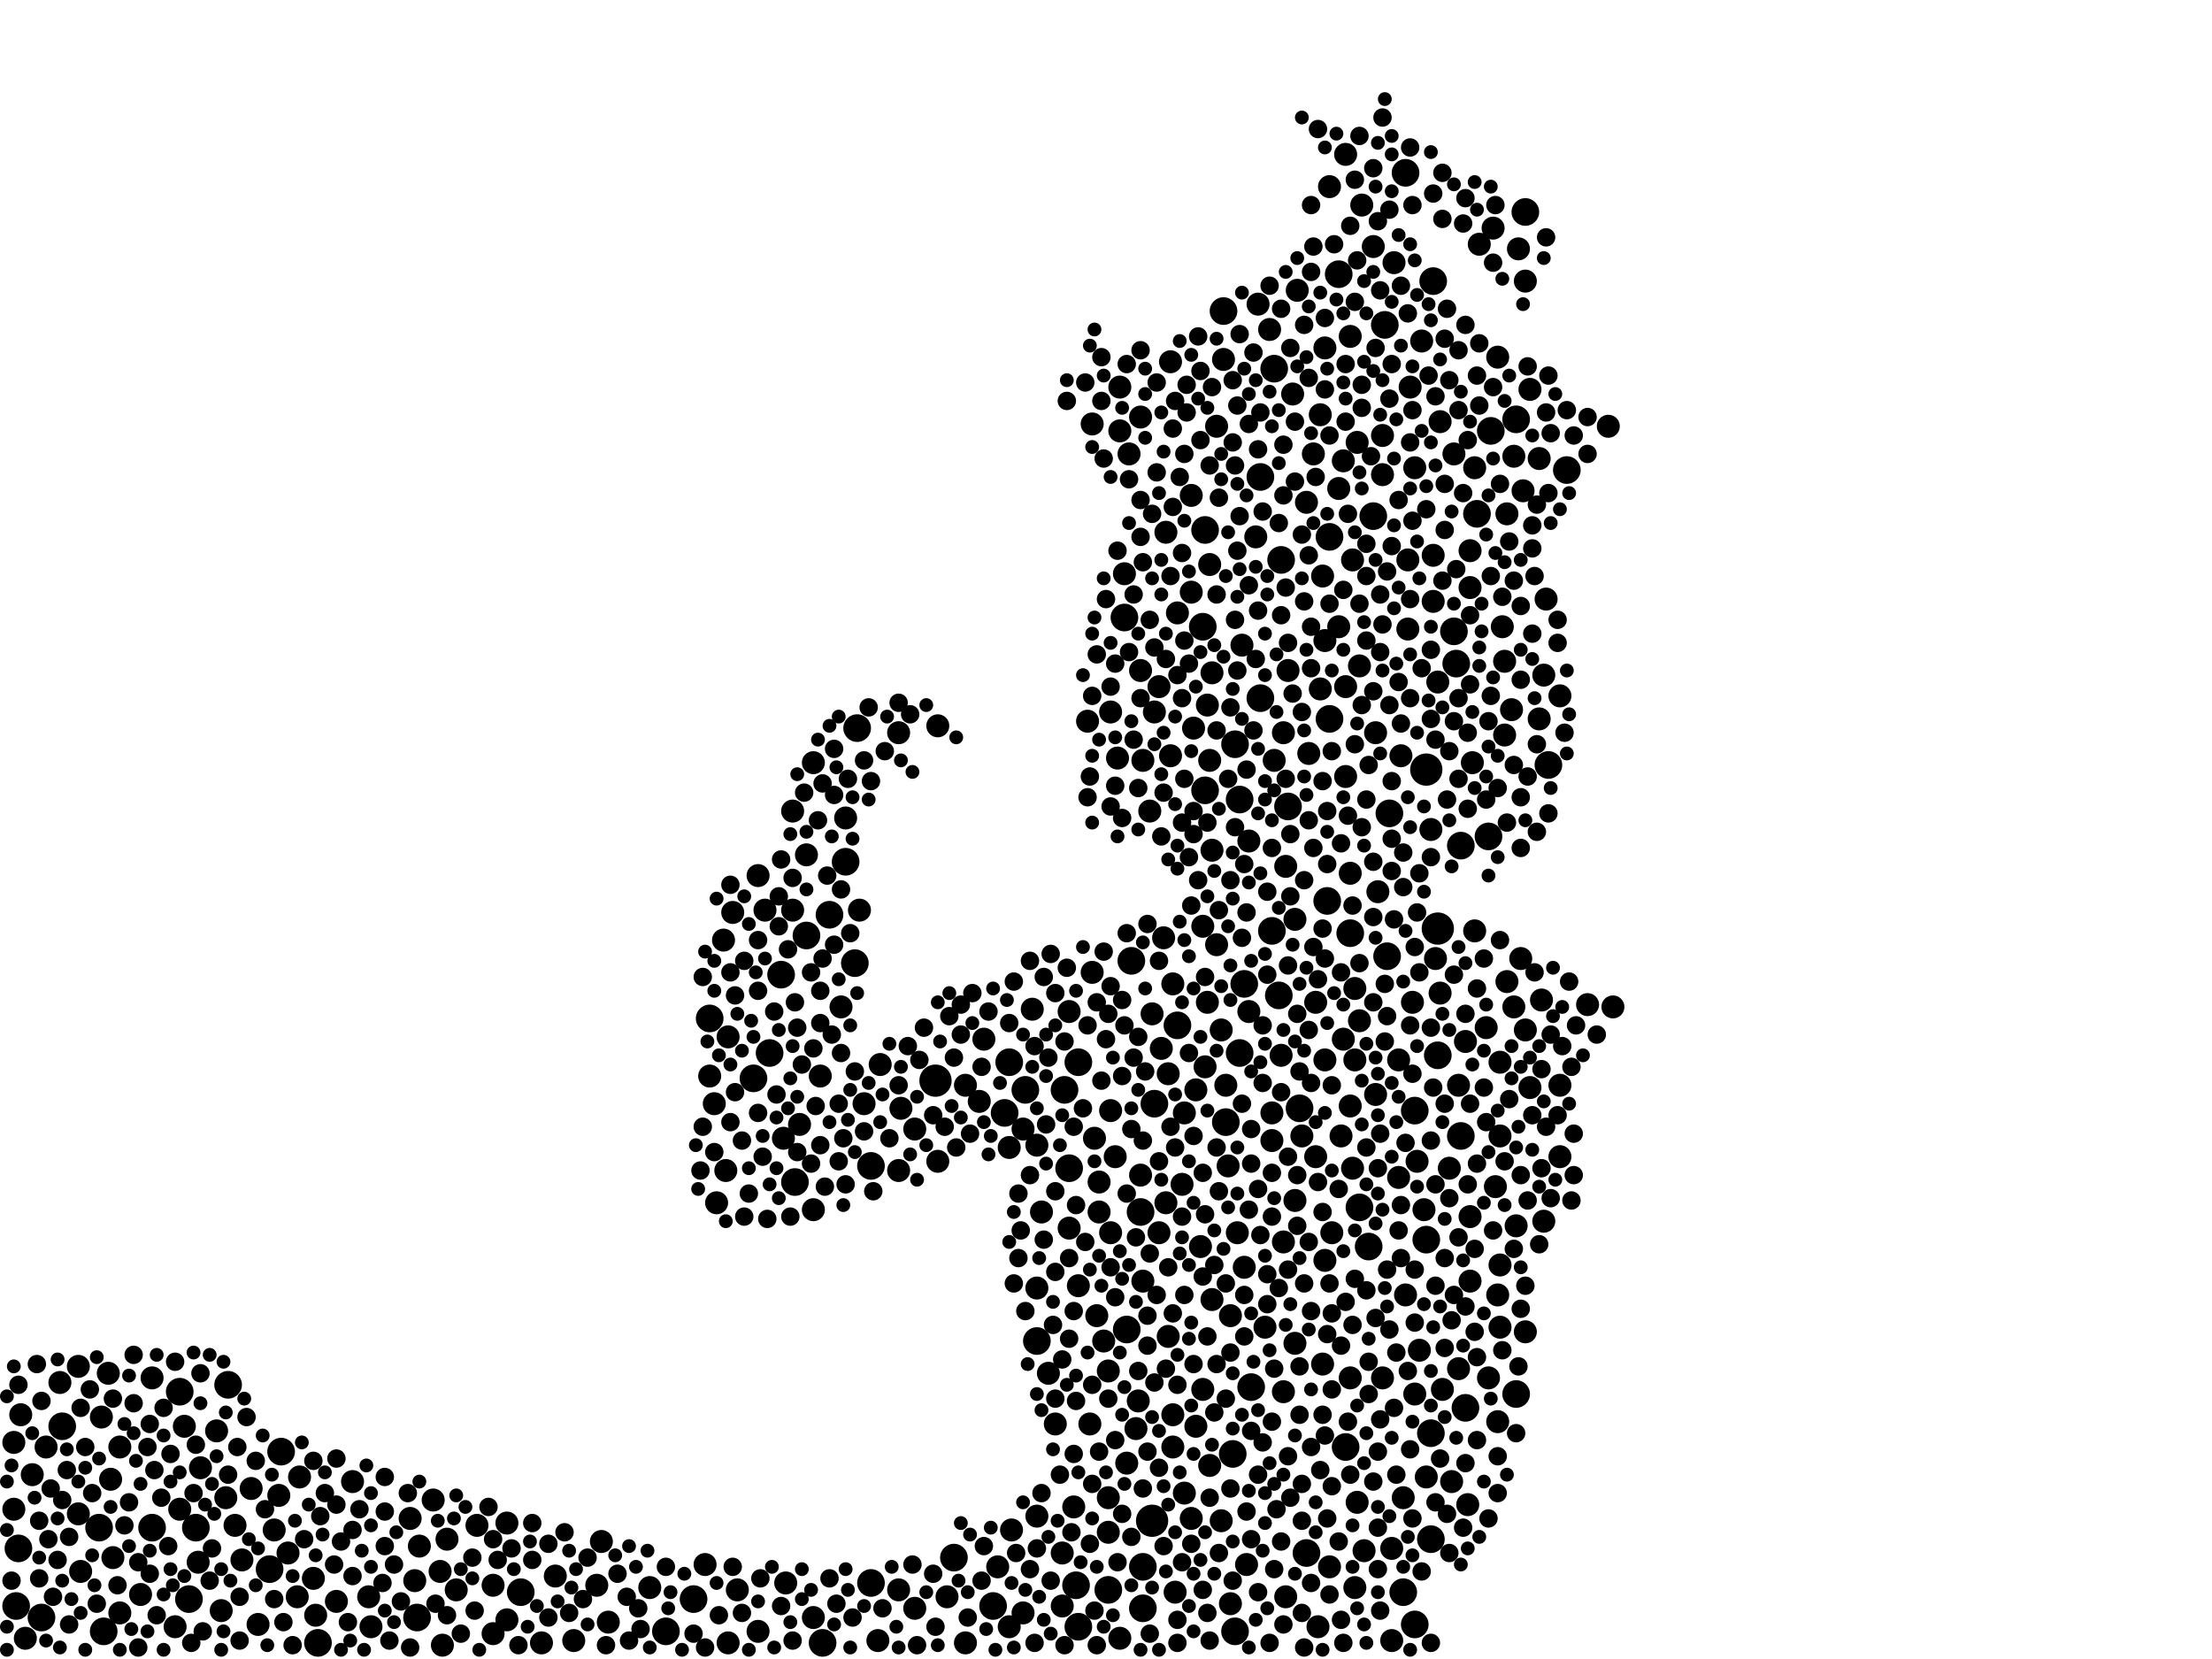 <?xml version="1.0" encoding="utf-8"?>
<svg xmlns="http://www.w3.org/2000/svg"
     xmlns:xlink="http://www.w3.org/1999/xlink" width="1920" height="1440" >

            <defs>
            <style type="text/css"><![CDATA[
circle {stroke: none;}
.c0 {fill: #000000;}
]]></style>
            </defs>
<rect x="0" y="0" width="1920" height="1440" fill="white"/>
<circle cx="812" cy="938" r="14" class="c0"/>
<circle cx="1238" cy="668" r="14" class="c0"/>
<circle cx="1000" cy="1320" r="14" class="c0"/>
<circle cx="1248" cy="806" r="14" class="c0"/>
<circle cx="1188" cy="1082" r="12" class="c0"/>
<circle cx="1202" cy="282" r="12" class="c0"/>
<circle cx="1162" cy="238" r="12" class="c0"/>
<circle cx="1076" cy="694" r="12" class="c0"/>
<circle cx="1244" cy="244" r="12" class="c0"/>
<circle cx="1218" cy="1382" r="12" class="c0"/>
<circle cx="1022" cy="890" r="12" class="c0"/>
<circle cx="164" cy="1388" r="12" class="c0"/>
<circle cx="1110" cy="864" r="12" class="c0"/>
<circle cx="936" cy="922" r="12" class="c0"/>
<circle cx="36" cy="1404" r="12" class="c0"/>
<circle cx="1292" cy="726" r="12" class="c0"/>
<circle cx="234" cy="1362" r="12" class="c0"/>
<circle cx="602" cy="1388" r="12" class="c0"/>
<circle cx="1002" cy="958" r="12" class="c0"/>
<circle cx="982" cy="834" r="12" class="c0"/>
<circle cx="1262" cy="548" r="12" class="c0"/>
<circle cx="1070" cy="1262" r="12" class="c0"/>
<circle cx="992" cy="1360" r="12" class="c0"/>
<circle cx="1344" cy="664" r="12" class="c0"/>
<circle cx="1192" cy="448" r="12" class="c0"/>
<circle cx="1118" cy="700" r="12" class="c0"/>
<circle cx="700" cy="812" r="12" class="c0"/>
<circle cx="132" cy="1326" r="12" class="c0"/>
<circle cx="1154" cy="624" r="12" class="c0"/>
<circle cx="900" cy="1164" r="12" class="c0"/>
<circle cx="1316" cy="1210" r="12" class="c0"/>
<circle cx="54" cy="1238" r="12" class="c0"/>
<circle cx="1316" cy="364" r="12" class="c0"/>
<circle cx="1104" cy="808" r="12" class="c0"/>
<circle cx="1268" cy="734" r="12" class="c0"/>
<circle cx="1072" cy="1416" r="12" class="c0"/>
<circle cx="1062" cy="270" r="12" class="c0"/>
<circle cx="1268" cy="986" r="12" class="c0"/>
<circle cx="1106" cy="320" r="12" class="c0"/>
<circle cx="690" cy="1026" r="12" class="c0"/>
<circle cx="1046" cy="686" r="12" class="c0"/>
<circle cx="1076" cy="914" r="12" class="c0"/>
<circle cx="1154" cy="466" r="12" class="c0"/>
<circle cx="872" cy="966" r="12" class="c0"/>
<circle cx="616" cy="884" r="12" class="c0"/>
<circle cx="1228" cy="964" r="12" class="c0"/>
<circle cx="992" cy="1396" r="12" class="c0"/>
<circle cx="668" cy="914" r="12" class="c0"/>
<circle cx="720" cy="794" r="12" class="c0"/>
<circle cx="1294" cy="374" r="12" class="c0"/>
<circle cx="1134" cy="1348" r="12" class="c0"/>
<circle cx="890" cy="946" r="12" class="c0"/>
<circle cx="862" cy="1394" r="12" class="c0"/>
<circle cx="1360" cy="408" r="12" class="c0"/>
<circle cx="1324" cy="184" r="12" class="c0"/>
<circle cx="962" cy="1380" r="12" class="c0"/>
<circle cx="978" cy="1154" r="12" class="c0"/>
<circle cx="198" cy="1202" r="12" class="c0"/>
<circle cx="16" cy="1344" r="12" class="c0"/>
<circle cx="1046" cy="460" r="12" class="c0"/>
<circle cx="990" cy="1052" r="12" class="c0"/>
<circle cx="1242" cy="1336" r="12" class="c0"/>
<circle cx="1242" cy="1244" r="12" class="c0"/>
<circle cx="452" cy="1382" r="12" class="c0"/>
<circle cx="156" cy="1208" r="12" class="c0"/>
<circle cx="362" cy="1404" r="12" class="c0"/>
<circle cx="756" cy="1012" r="12" class="c0"/>
<circle cx="244" cy="1260" r="12" class="c0"/>
<circle cx="1094" cy="606" r="12" class="c0"/>
<circle cx="1044" cy="544" r="12" class="c0"/>
<circle cx="1238" cy="1076" r="12" class="c0"/>
<circle cx="1152" cy="782" r="12" class="c0"/>
<circle cx="1080" cy="854" r="12" class="c0"/>
<circle cx="734" cy="748" r="12" class="c0"/>
<circle cx="1172" cy="810" r="12" class="c0"/>
<circle cx="936" cy="1412" r="12" class="c0"/>
<circle cx="976" cy="536" r="12" class="c0"/>
<circle cx="828" cy="1352" r="12" class="c0"/>
<circle cx="742" cy="836" r="12" class="c0"/>
<circle cx="934" cy="1376" r="12" class="c0"/>
<circle cx="928" cy="1014" r="12" class="c0"/>
<circle cx="1248" cy="916" r="12" class="c0"/>
<circle cx="86" cy="1326" r="12" class="c0"/>
<circle cx="1064" cy="974" r="12" class="c0"/>
<circle cx="1168" cy="1256" r="12" class="c0"/>
<circle cx="578" cy="1416" r="12" class="c0"/>
<circle cx="1128" cy="962" r="12" class="c0"/>
<circle cx="1220" cy="150" r="12" class="c0"/>
<circle cx="1264" cy="576" r="12" class="c0"/>
<circle cx="756" cy="1374" r="12" class="c0"/>
<circle cx="14" cy="1394" r="12" class="c0"/>
<circle cx="654" cy="936" r="12" class="c0"/>
<circle cx="1282" cy="446" r="12" class="c0"/>
<circle cx="90" cy="1416" r="12" class="c0"/>
<circle cx="276" cy="1426" r="12" class="c0"/>
<circle cx="1094" cy="414" r="12" class="c0"/>
<circle cx="1206" cy="706" r="12" class="c0"/>
<circle cx="1112" cy="486" r="12" class="c0"/>
<circle cx="744" cy="632" r="12" class="c0"/>
<circle cx="170" cy="1326" r="12" class="c0"/>
<circle cx="1204" cy="830" r="12" class="c0"/>
<circle cx="678" cy="846" r="12" class="c0"/>
<circle cx="1086" cy="1204" r="12" class="c0"/>
<circle cx="1072" cy="646" r="12" class="c0"/>
<circle cx="876" cy="922" r="12" class="c0"/>
<circle cx="924" cy="946" r="12" class="c0"/>
<circle cx="714" cy="1426" r="12" class="c0"/>
<circle cx="1228" cy="1410" r="12" class="c0"/>
<circle cx="1180" cy="1048" r="12" class="c0"/>
<circle cx="1272" cy="1222" r="12" class="c0"/>
<circle cx="1172" cy="960" r="10" class="c0"/>
<circle cx="628" cy="816" r="10" class="c0"/>
<circle cx="382" cy="1364" r="10" class="c0"/>
<circle cx="98" cy="1352" r="10" class="c0"/>
<circle cx="218" cy="1292" r="10" class="c0"/>
<circle cx="1168" cy="596" r="10" class="c0"/>
<circle cx="1064" cy="942" r="10" class="c0"/>
<circle cx="1192" cy="214" r="10" class="c0"/>
<circle cx="794" cy="980" r="10" class="c0"/>
<circle cx="1266" cy="1188" r="10" class="c0"/>
<circle cx="1200" cy="412" r="10" class="c0"/>
<circle cx="122" cy="1384" r="10" class="c0"/>
<circle cx="1340" cy="1060" r="10" class="c0"/>
<circle cx="1292" cy="1196" r="10" class="c0"/>
<circle cx="470" cy="1426" r="10" class="c0"/>
<circle cx="1252" cy="1206" r="10" class="c0"/>
<circle cx="1116" cy="752" r="10" class="c0"/>
<circle cx="1300" cy="1234" r="10" class="c0"/>
<circle cx="706" cy="1050" r="10" class="c0"/>
<circle cx="1314" cy="874" r="10" class="c0"/>
<circle cx="1354" cy="604" r="10" class="c0"/>
<circle cx="988" cy="1216" r="10" class="c0"/>
<circle cx="780" cy="1380" r="10" class="c0"/>
<circle cx="954" cy="1052" r="10" class="c0"/>
<circle cx="1126" cy="252" r="10" class="c0"/>
<circle cx="904" cy="1052" r="10" class="c0"/>
<circle cx="1216" cy="656" r="10" class="c0"/>
<circle cx="1262" cy="394" r="10" class="c0"/>
<circle cx="1338" cy="868" r="10" class="c0"/>
<circle cx="1304" cy="544" r="10" class="c0"/>
<circle cx="1060" cy="894" r="10" class="c0"/>
<circle cx="976" cy="498" r="10" class="c0"/>
<circle cx="1222" cy="546" r="10" class="c0"/>
<circle cx="440" cy="1406" r="10" class="c0"/>
<circle cx="482" cy="1368" r="10" class="c0"/>
<circle cx="388" cy="1336" r="10" class="c0"/>
<circle cx="1036" cy="632" r="10" class="c0"/>
<circle cx="1006" cy="1070" r="10" class="c0"/>
<circle cx="1052" cy="584" r="10" class="c0"/>
<circle cx="1208" cy="1344" r="10" class="c0"/>
<circle cx="706" cy="662" r="10" class="c0"/>
<circle cx="1316" cy="1064" r="10" class="c0"/>
<circle cx="522" cy="1338" r="10" class="c0"/>
<circle cx="854" cy="902" r="10" class="c0"/>
<circle cx="1156" cy="1070" r="10" class="c0"/>
<circle cx="814" cy="1008" r="10" class="c0"/>
<circle cx="1280" cy="406" r="10" class="c0"/>
<circle cx="1134" cy="436" r="10" class="c0"/>
<circle cx="292" cy="1390" r="10" class="c0"/>
<circle cx="1008" cy="910" r="10" class="c0"/>
<circle cx="1050" cy="660" r="10" class="c0"/>
<circle cx="1084" cy="878" r="10" class="c0"/>
<circle cx="1098" cy="1152" r="10" class="c0"/>
<circle cx="1290" cy="892" r="10" class="c0"/>
<circle cx="1172" cy="292" r="10" class="c0"/>
<circle cx="224" cy="1410" r="10" class="c0"/>
<circle cx="306" cy="1286" r="10" class="c0"/>
<circle cx="196" cy="1300" r="10" class="c0"/>
<circle cx="1124" cy="1166" r="10" class="c0"/>
<circle cx="1056" cy="820" r="10" class="c0"/>
<circle cx="1278" cy="662" r="10" class="c0"/>
<circle cx="1136" cy="654" r="10" class="c0"/>
<circle cx="946" cy="1236" r="10" class="c0"/>
<circle cx="876" cy="1412" r="10" class="c0"/>
<circle cx="1194" cy="636" r="10" class="c0"/>
<circle cx="1306" cy="574" r="10" class="c0"/>
<circle cx="1052" cy="1128" r="10" class="c0"/>
<circle cx="950" cy="988" r="10" class="c0"/>
<circle cx="1144" cy="1412" r="10" class="c0"/>
<circle cx="1116" cy="1386" r="10" class="c0"/>
<circle cx="360" cy="1372" r="10" class="c0"/>
<circle cx="622" cy="1044" r="10" class="c0"/>
<circle cx="94" cy="1192" r="10" class="c0"/>
<circle cx="68" cy="1314" r="10" class="c0"/>
<circle cx="1172" cy="758" r="10" class="c0"/>
<circle cx="1026" cy="1028" r="10" class="c0"/>
<circle cx="1296" cy="198" r="10" class="c0"/>
<circle cx="1354" cy="1004" r="10" class="c0"/>
<circle cx="1150" cy="920" r="10" class="c0"/>
<circle cx="1122" cy="342" r="10" class="c0"/>
<circle cx="932" cy="1308" r="10" class="c0"/>
<circle cx="1050" cy="490" r="10" class="c0"/>
<circle cx="242" cy="1298" r="10" class="c0"/>
<circle cx="1016" cy="314" r="10" class="c0"/>
<circle cx="384" cy="1428" r="10" class="c0"/>
<circle cx="1042" cy="1082" r="10" class="c0"/>
<circle cx="1260" cy="1286" r="10" class="c0"/>
<circle cx="962" cy="1330" r="10" class="c0"/>
<circle cx="1150" cy="1094" r="10" class="c0"/>
<circle cx="1034" cy="1318" r="10" class="c0"/>
<circle cx="992" cy="660" r="10" class="c0"/>
<circle cx="1080" cy="1100" r="10" class="c0"/>
<circle cx="1302" cy="1098" r="10" class="c0"/>
<circle cx="948" cy="844" r="10" class="c0"/>
<circle cx="28" cy="1280" r="10" class="c0"/>
<circle cx="174" cy="1274" r="10" class="c0"/>
<circle cx="1308" cy="446" r="10" class="c0"/>
<circle cx="1214" cy="920" r="10" class="c0"/>
<circle cx="900" cy="994" r="10" class="c0"/>
<circle cx="970" cy="658" r="10" class="c0"/>
<circle cx="1162" cy="424" r="10" class="c0"/>
<circle cx="1172" cy="1196" r="10" class="c0"/>
<circle cx="998" cy="704" r="10" class="c0"/>
<circle cx="1062" cy="312" r="10" class="c0"/>
<circle cx="944" cy="626" r="10" class="c0"/>
<circle cx="1222" cy="486" r="10" class="c0"/>
<circle cx="992" cy="1112" r="10" class="c0"/>
<circle cx="1010" cy="814" r="10" class="c0"/>
<circle cx="964" cy="618" r="10" class="c0"/>
<circle cx="1234" cy="296" r="10" class="c0"/>
<circle cx="1028" cy="966" r="10" class="c0"/>
<circle cx="782" cy="962" r="10" class="c0"/>
<circle cx="972" cy="1422" r="10" class="c0"/>
<circle cx="1308" cy="852" r="10" class="c0"/>
<circle cx="682" cy="1374" r="10" class="c0"/>
<circle cx="1244" cy="482" r="10" class="c0"/>
<circle cx="1180" cy="578" r="10" class="c0"/>
<circle cx="1048" cy="870" r="10" class="c0"/>
<circle cx="1328" cy="338" r="10" class="c0"/>
<circle cx="1248" cy="592" r="10" class="c0"/>
<circle cx="1044" cy="1206" r="10" class="c0"/>
<circle cx="1328" cy="944" r="10" class="c0"/>
<circle cx="1114" cy="1208" r="10" class="c0"/>
<circle cx="1236" cy="1050" r="10" class="c0"/>
<circle cx="1016" cy="656" r="10" class="c0"/>
<circle cx="916" cy="1236" r="10" class="c0"/>
<circle cx="22" cy="1422" r="10" class="c0"/>
<circle cx="620" cy="958" r="10" class="c0"/>
<circle cx="1146" cy="598" r="10" class="c0"/>
<circle cx="780" cy="1016" r="10" class="c0"/>
<circle cx="1302" cy="922" r="10" class="c0"/>
<circle cx="1242" cy="720" r="10" class="c0"/>
<circle cx="1164" cy="986" r="10" class="c0"/>
<circle cx="1114" cy="1078" r="10" class="c0"/>
<circle cx="850" cy="956" r="10" class="c0"/>
<circle cx="1200" cy="378" r="10" class="c0"/>
<circle cx="1228" cy="1210" r="10" class="c0"/>
<circle cx="1276" cy="1112" r="10" class="c0"/>
<circle cx="928" cy="1066" r="10" class="c0"/>
<circle cx="1194" cy="950" r="10" class="c0"/>
<circle cx="1018" cy="1256" r="10" class="c0"/>
<circle cx="972" cy="374" r="10" class="c0"/>
<circle cx="1046" cy="926" r="10" class="c0"/>
<circle cx="980" cy="394" r="10" class="c0"/>
<circle cx="658" cy="1416" r="10" class="c0"/>
<circle cx="192" cy="1398" r="10" class="c0"/>
<circle cx="694" cy="976" r="10" class="c0"/>
<circle cx="18" cy="1228" r="10" class="c0"/>
<circle cx="528" cy="1408" r="10" class="c0"/>
<circle cx="12" cy="1252" r="10" class="c0"/>
<circle cx="616" cy="934" r="10" class="c0"/>
<circle cx="1150" cy="302" r="10" class="c0"/>
<circle cx="1178" cy="1304" r="10" class="c0"/>
<circle cx="658" cy="760" r="10" class="c0"/>
<circle cx="1078" cy="560" r="10" class="c0"/>
<circle cx="706" cy="1404" r="10" class="c0"/>
<circle cx="1162" cy="544" r="10" class="c0"/>
<circle cx="1124" cy="798" r="10" class="c0"/>
<circle cx="1104" cy="990" r="10" class="c0"/>
<circle cx="96" cy="1284" r="10" class="c0"/>
<circle cx="1266" cy="942" r="10" class="c0"/>
<circle cx="1130" cy="986" r="10" class="c0"/>
<circle cx="274" cy="1402" r="10" class="c0"/>
<circle cx="1336" cy="624" r="10" class="c0"/>
<circle cx="948" cy="368" r="10" class="c0"/>
<circle cx="1226" cy="870" r="10" class="c0"/>
<circle cx="258" cy="1386" r="10" class="c0"/>
<circle cx="972" cy="336" r="10" class="c0"/>
<circle cx="1314" cy="396" r="10" class="c0"/>
<circle cx="928" cy="878" r="10" class="c0"/>
<circle cx="1068" cy="1392" r="10" class="c0"/>
<circle cx="12" cy="1310" r="10" class="c0"/>
<circle cx="1238" cy="1282" r="10" class="c0"/>
<circle cx="962" cy="1190" r="10" class="c0"/>
<circle cx="1306" cy="638" r="10" class="c0"/>
<circle cx="1228" cy="406" r="10" class="c0"/>
<circle cx="1178" cy="384" r="10" class="c0"/>
<circle cx="1150" cy="556" r="10" class="c0"/>
<circle cx="700" cy="742" r="10" class="c0"/>
<circle cx="1168" cy="674" r="10" class="c0"/>
<circle cx="1084" cy="730" r="10" class="c0"/>
<circle cx="1018" cy="854" r="10" class="c0"/>
<circle cx="632" cy="900" r="10" class="c0"/>
<circle cx="1396" cy="370" r="10" class="c0"/>
<circle cx="518" cy="1376" r="10" class="c0"/>
<circle cx="396" cy="1380" r="10" class="c0"/>
<circle cx="780" cy="636" r="10" class="c0"/>
<circle cx="1320" cy="832" r="10" class="c0"/>
<circle cx="964" cy="1070" r="10" class="c0"/>
<circle cx="1276" cy="478" r="10" class="c0"/>
<circle cx="88" cy="1230" r="10" class="c0"/>
<circle cx="688" cy="790" r="10" class="c0"/>
<circle cx="750" cy="958" r="10" class="c0"/>
<circle cx="978" cy="1270" r="10" class="c0"/>
<circle cx="990" cy="582" r="10" class="c0"/>
<circle cx="238" cy="1328" r="10" class="c0"/>
<circle cx="320" cy="1386" r="10" class="c0"/>
<circle cx="952" cy="1142" r="10" class="c0"/>
<circle cx="838" cy="1426" r="10" class="c0"/>
<circle cx="272" cy="1370" r="10" class="c0"/>
<circle cx="1244" cy="522" r="10" class="c0"/>
<circle cx="1400" cy="874" r="10" class="c0"/>
<circle cx="428" cy="1418" r="10" class="c0"/>
<circle cx="1324" cy="1156" r="10" class="c0"/>
<circle cx="1176" cy="920" r="10" class="c0"/>
<circle cx="814" cy="630" r="10" class="c0"/>
<circle cx="968" cy="1004" r="10" class="c0"/>
<circle cx="688" cy="704" r="10" class="c0"/>
<circle cx="1230" cy="1008" r="10" class="c0"/>
<circle cx="888" cy="1400" r="10" class="c0"/>
<circle cx="1280" cy="808" r="10" class="c0"/>
<circle cx="1176" cy="1378" r="10" class="c0"/>
<circle cx="1166" cy="400" r="10" class="c0"/>
<circle cx="498" cy="1424" r="10" class="c0"/>
<circle cx="822" cy="1386" r="10" class="c0"/>
<circle cx="1012" cy="462" r="10" class="c0"/>
<circle cx="1028" cy="1296" r="10" class="c0"/>
<circle cx="210" cy="1354" r="10" class="c0"/>
<circle cx="900" cy="1316" r="10" class="c0"/>
<circle cx="1102" cy="286" r="10" class="c0"/>
<circle cx="1220" cy="1124" r="10" class="c0"/>
<circle cx="1066" cy="1012" r="10" class="c0"/>
<circle cx="1142" cy="870" r="10" class="c0"/>
<circle cx="712" cy="934" r="10" class="c0"/>
<circle cx="680" cy="988" r="10" class="c0"/>
<circle cx="1114" cy="636" r="10" class="c0"/>
<circle cx="356" cy="1318" r="10" class="c0"/>
<circle cx="1284" cy="212" r="10" class="c0"/>
<circle cx="104" cy="1256" r="10" class="c0"/>
<circle cx="364" cy="1342" r="10" class="c0"/>
<circle cx="794" cy="1396" r="10" class="c0"/>
<circle cx="440" cy="1322" r="10" class="c0"/>
<circle cx="1056" cy="370" r="10" class="c0"/>
<circle cx="1302" cy="1152" r="10" class="c0"/>
<circle cx="1014" cy="1160" r="10" class="c0"/>
<circle cx="1378" cy="872" r="10" class="c0"/>
<circle cx="1022" cy="532" r="10" class="c0"/>
<circle cx="1218" cy="1300" r="10" class="c0"/>
<circle cx="1142" cy="1004" r="10" class="c0"/>
<circle cx="1300" cy="310" r="10" class="c0"/>
<circle cx="52" cy="1200" r="10" class="c0"/>
<circle cx="1324" cy="894" r="10" class="c0"/>
<circle cx="1272" cy="904" r="10" class="c0"/>
<circle cx="1050" cy="1272" r="10" class="c0"/>
<circle cx="1148" cy="1184" r="10" class="c0"/>
<circle cx="250" cy="1348" r="10" class="c0"/>
<circle cx="640" cy="1380" r="10" class="c0"/>
<circle cx="1250" cy="862" r="10" class="c0"/>
<circle cx="1014" cy="932" r="10" class="c0"/>
<circle cx="1154" cy="162" r="10" class="c0"/>
<circle cx="1298" cy="1030" r="10" class="c0"/>
<circle cx="1276" cy="510" r="10" class="c0"/>
<circle cx="1322" cy="426" r="10" class="c0"/>
<circle cx="1174" cy="1014" r="10" class="c0"/>
<circle cx="1232" cy="1172" r="10" class="c0"/>
<circle cx="152" cy="1412" r="10" class="c0"/>
<circle cx="1034" cy="430" r="10" class="c0"/>
<circle cx="1250" cy="366" r="10" class="c0"/>
<circle cx="954" cy="1026" r="10" class="c0"/>
<circle cx="1318" cy="216" r="10" class="c0"/>
<circle cx="1074" cy="1070" r="10" class="c0"/>
<circle cx="1038" cy="946" r="10" class="c0"/>
<circle cx="1112" cy="916" r="10" class="c0"/>
<circle cx="922" cy="1348" r="10" class="c0"/>
<circle cx="1060" cy="1320" r="10" class="c0"/>
<circle cx="1118" cy="582" r="10" class="c0"/>
<circle cx="104" cy="1400" r="10" class="c0"/>
<circle cx="1336" cy="398" r="10" class="c0"/>
<circle cx="1090" cy="466" r="10" class="c0"/>
<circle cx="910" cy="1192" r="10" class="c0"/>
<circle cx="172" cy="1356" r="10" class="c0"/>
<circle cx="68" cy="1186" r="10" class="c0"/>
<circle cx="322" cy="1412" r="10" class="c0"/>
<circle cx="632" cy="1426" r="10" class="c0"/>
<circle cx="1034" cy="514" r="10" class="c0"/>
<circle cx="664" cy="790" r="10" class="c0"/>
<circle cx="734" cy="710" r="10" class="c0"/>
<circle cx="414" cy="1324" r="10" class="c0"/>
<circle cx="1274" cy="1306" r="10" class="c0"/>
<circle cx="1302" cy="986" r="10" class="c0"/>
<circle cx="1000" cy="880" r="10" class="c0"/>
<circle cx="1006" cy="596" r="10" class="c0"/>
<circle cx="764" cy="924" r="10" class="c0"/>
<circle cx="1166" cy="902" r="10" class="c0"/>
<circle cx="260" cy="1282" r="10" class="c0"/>
<circle cx="1184" cy="1346" r="10" class="c0"/>
<circle cx="1148" cy="500" r="10" class="c0"/>
<circle cx="990" cy="362" r="10" class="c0"/>
<circle cx="1012" cy="1044" r="10" class="c0"/>
<circle cx="1176" cy="858" r="10" class="c0"/>
<circle cx="1182" cy="178" r="10" class="c0"/>
<circle cx="838" cy="942" r="10" class="c0"/>
<circle cx="866" cy="1360" r="10" class="c0"/>
<circle cx="188" cy="1242" r="10" class="c0"/>
<circle cx="636" cy="792" r="10" class="c0"/>
<circle cx="1276" cy="1056" r="10" class="c0"/>
<circle cx="1104" cy="966" r="10" class="c0"/>
<circle cx="1324" cy="244" r="10" class="c0"/>
<circle cx="70" cy="1364" r="10" class="c0"/>
<circle cx="160" cy="1238" r="10" class="c0"/>
<circle cx="1210" cy="228" r="10" class="c0"/>
<circle cx="612" cy="1358" r="10" class="c0"/>
<circle cx="888" cy="980" r="10" class="c0"/>
<circle cx="1300" cy="1124" r="10" class="c0"/>
<circle cx="1312" cy="616" r="10" class="c0"/>
<circle cx="1048" cy="612" r="10" class="c0"/>
<circle cx="1002" cy="618" r="10" class="c0"/>
<circle cx="1092" cy="264" r="10" class="c0"/>
<circle cx="1044" cy="804" r="10" class="c0"/>
<circle cx="1140" cy="394" r="10" class="c0"/>
<circle cx="986" cy="1240" r="10" class="c0"/>
<circle cx="156" cy="1310" r="10" class="c0"/>
<circle cx="1258" cy="1014" r="10" class="c0"/>
<circle cx="1020" cy="1382" r="10" class="c0"/>
<circle cx="1196" cy="774" r="10" class="c0"/>
<circle cx="428" cy="1376" r="10" class="c0"/>
<circle cx="1214" cy="1022" r="10" class="c0"/>
<circle cx="922" cy="1394" r="10" class="c0"/>
<circle cx="1342" cy="520" r="10" class="c0"/>
<circle cx="376" cy="1302" r="10" class="c0"/>
<circle cx="962" cy="1300" r="10" class="c0"/>
<circle cx="896" cy="876" r="10" class="c0"/>
<circle cx="1146" cy="360" r="10" class="c0"/>
<circle cx="564" cy="1378" r="10" class="c0"/>
<circle cx="1124" cy="1042" r="10" class="c0"/>
<circle cx="630" cy="1016" r="10" class="c0"/>
<circle cx="990" cy="1020" r="10" class="c0"/>
<circle cx="876" cy="996" r="10" class="c0"/>
<circle cx="1200" cy="1196" r="10" class="c0"/>
<circle cx="936" cy="1116" r="10" class="c0"/>
<circle cx="1052" cy="738" r="10" class="c0"/>
<circle cx="1354" cy="942" r="10" class="c0"/>
<circle cx="1168" cy="134" r="10" class="c0"/>
<circle cx="900" cy="1118" r="10" class="c0"/>
<circle cx="1038" cy="1238" r="10" class="c0"/>
<circle cx="1154" cy="1360" r="10" class="c0"/>
<circle cx="1174" cy="486" r="10" class="c0"/>
<circle cx="1068" cy="1142" r="10" class="c0"/>
<circle cx="1340" cy="586" r="10" class="c0"/>
<circle cx="964" cy="964" r="10" class="c0"/>
<circle cx="132" cy="1196" r="10" class="c0"/>
<circle cx="204" cy="1324" r="10" class="c0"/>
<circle cx="1208" cy="1424" r="10" class="c0"/>
<circle cx="746" cy="790" r="10" class="c0"/>
<circle cx="878" cy="1328" r="10" class="c0"/>
<circle cx="1018" cy="1228" r="10" class="c0"/>
<circle cx="958" cy="1164" r="10" class="c0"/>
<circle cx="1180" cy="886" r="10" class="c0"/>
<circle cx="762" cy="1424" r="10" class="c0"/>
<circle cx="1246" cy="832" r="10" class="c0"/>
<circle cx="1224" cy="336" r="10" class="c0"/>
<circle cx="730" cy="874" r="10" class="c0"/>
<circle cx="40" cy="1256" r="10" class="c0"/>
<circle cx="1106" cy="660" r="10" class="c0"/>
<circle cx="1082" cy="1358" r="10" class="c0"/>
<circle cx="964" cy="856" r="8" class="c0"/>
<circle cx="1300" cy="1264" r="8" class="c0"/>
<circle cx="412" cy="1398" r="8" class="c0"/>
<circle cx="1308" cy="714" r="8" class="c0"/>
<circle cx="1126" cy="1064" r="8" class="c0"/>
<circle cx="658" cy="816" r="8" class="c0"/>
<circle cx="1258" cy="330" r="8" class="c0"/>
<circle cx="1138" cy="236" r="8" class="c0"/>
<circle cx="1078" cy="958" r="8" class="c0"/>
<circle cx="1040" cy="764" r="8" class="c0"/>
<circle cx="1226" cy="932" r="8" class="c0"/>
<circle cx="1092" cy="1032" r="8" class="c0"/>
<circle cx="942" cy="332" r="8" class="c0"/>
<circle cx="834" cy="898" r="8" class="c0"/>
<circle cx="1176" cy="646" r="8" class="c0"/>
<circle cx="1338" cy="928" r="8" class="c0"/>
<circle cx="1140" cy="736" r="8" class="c0"/>
<circle cx="1282" cy="1250" r="8" class="c0"/>
<circle cx="134" cy="1276" r="8" class="c0"/>
<circle cx="1044" cy="1380" r="8" class="c0"/>
<circle cx="334" cy="1282" r="8" class="c0"/>
<circle cx="116" cy="1218" r="8" class="c0"/>
<circle cx="1314" cy="504" r="8" class="c0"/>
<circle cx="1366" cy="378" r="8" class="c0"/>
<circle cx="1104" cy="1056" r="8" class="c0"/>
<circle cx="900" cy="1344" r="8" class="c0"/>
<circle cx="1036" cy="986" r="8" class="c0"/>
<circle cx="1096" cy="940" r="8" class="c0"/>
<circle cx="1138" cy="1256" r="8" class="c0"/>
<circle cx="296" cy="1338" r="8" class="c0"/>
<circle cx="1108" cy="1310" r="8" class="c0"/>
<circle cx="958" cy="826" r="8" class="c0"/>
<circle cx="84" cy="1392" r="8" class="c0"/>
<circle cx="1332" cy="500" r="8" class="c0"/>
<circle cx="1266" cy="676" r="8" class="c0"/>
<circle cx="624" cy="1402" r="8" class="c0"/>
<circle cx="1300" cy="1296" r="8" class="c0"/>
<circle cx="932" cy="1262" r="8" class="c0"/>
<circle cx="970" cy="478" r="8" class="c0"/>
<circle cx="1020" cy="996" r="8" class="c0"/>
<circle cx="968" cy="1126" r="8" class="c0"/>
<circle cx="678" cy="1394" r="8" class="c0"/>
<circle cx="1138" cy="1138" r="8" class="c0"/>
<circle cx="238" cy="1388" r="8" class="c0"/>
<circle cx="1342" cy="978" r="8" class="c0"/>
<circle cx="1086" cy="1242" r="8" class="c0"/>
<circle cx="634" cy="974" r="8" class="c0"/>
<circle cx="634" cy="844" r="8" class="c0"/>
<circle cx="78" cy="1206" r="8" class="c0"/>
<circle cx="1054" cy="1226" r="8" class="c0"/>
<circle cx="312" cy="1310" r="8" class="c0"/>
<circle cx="1100" cy="774" r="8" class="c0"/>
<circle cx="1092" cy="1280" r="8" class="c0"/>
<circle cx="750" cy="660" r="8" class="c0"/>
<circle cx="964" cy="700" r="8" class="c0"/>
<circle cx="1106" cy="1362" r="8" class="c0"/>
<circle cx="306" cy="1368" r="8" class="c0"/>
<circle cx="46" cy="1386" r="8" class="c0"/>
<circle cx="1156" cy="942" r="8" class="c0"/>
<circle cx="1302" cy="816" r="8" class="c0"/>
<circle cx="1224" cy="1258" r="8" class="c0"/>
<circle cx="1118" cy="838" r="8" class="c0"/>
<circle cx="1020" cy="348" r="8" class="c0"/>
<circle cx="1198" cy="984" r="8" class="c0"/>
<circle cx="1058" cy="790" r="8" class="c0"/>
<circle cx="658" cy="966" r="8" class="c0"/>
<circle cx="282" cy="1296" r="8" class="c0"/>
<circle cx="1300" cy="684" r="8" class="c0"/>
<circle cx="1246" cy="1028" r="8" class="c0"/>
<circle cx="1088" cy="306" r="8" class="c0"/>
<circle cx="958" cy="398" r="8" class="c0"/>
<circle cx="1226" cy="356" r="8" class="c0"/>
<circle cx="644" cy="1400" r="8" class="c0"/>
<circle cx="1084" cy="368" r="8" class="c0"/>
<circle cx="790" cy="620" r="8" class="c0"/>
<circle cx="1214" cy="1068" r="8" class="c0"/>
<circle cx="1106" cy="1188" r="8" class="c0"/>
<circle cx="1368" cy="890" r="8" class="c0"/>
<circle cx="1290" cy="974" r="8" class="c0"/>
<circle cx="1198" cy="516" r="8" class="c0"/>
<circle cx="1244" cy="944" r="8" class="c0"/>
<circle cx="992" cy="1292" r="8" class="c0"/>
<circle cx="1262" cy="846" r="8" class="c0"/>
<circle cx="1080" cy="1160" r="8" class="c0"/>
<circle cx="1032" cy="576" r="8" class="c0"/>
<circle cx="1366" cy="1020" r="8" class="c0"/>
<circle cx="1294" cy="604" r="8" class="c0"/>
<circle cx="714" cy="832" r="8" class="c0"/>
<circle cx="1336" cy="1080" r="8" class="c0"/>
<circle cx="1068" cy="1292" r="8" class="c0"/>
<circle cx="60" cy="1410" r="8" class="c0"/>
<circle cx="988" cy="1190" r="8" class="c0"/>
<circle cx="1206" cy="612" r="8" class="c0"/>
<circle cx="1148" cy="1228" r="8" class="c0"/>
<circle cx="1168" cy="316" r="8" class="c0"/>
<circle cx="1004" cy="1124" r="8" class="c0"/>
<circle cx="672" cy="878" r="8" class="c0"/>
<circle cx="950" cy="1398" r="8" class="c0"/>
<circle cx="650" cy="1036" r="8" class="c0"/>
<circle cx="1266" cy="1074" r="8" class="c0"/>
<circle cx="1096" cy="1252" r="8" class="c0"/>
<circle cx="1022" cy="1426" r="8" class="c0"/>
<circle cx="792" cy="1358" r="8" class="c0"/>
<circle cx="1082" cy="1312" r="8" class="c0"/>
<circle cx="1244" cy="168" r="8" class="c0"/>
<circle cx="924" cy="1428" r="8" class="c0"/>
<circle cx="1026" cy="714" r="8" class="c0"/>
<circle cx="1296" cy="336" r="8" class="c0"/>
<circle cx="1224" cy="384" r="8" class="c0"/>
<circle cx="1330" cy="550" r="8" class="c0"/>
<circle cx="1022" cy="1406" r="8" class="c0"/>
<circle cx="1154" cy="1384" r="8" class="c0"/>
<circle cx="984" cy="918" r="8" class="c0"/>
<circle cx="830" cy="996" r="8" class="c0"/>
<circle cx="1198" cy="252" r="8" class="c0"/>
<circle cx="1214" cy="434" r="8" class="c0"/>
<circle cx="1168" cy="366" r="8" class="c0"/>
<circle cx="60" cy="1334" r="8" class="c0"/>
<circle cx="1164" cy="1406" r="8" class="c0"/>
<circle cx="834" cy="872" r="8" class="c0"/>
<circle cx="608" cy="1016" r="8" class="c0"/>
<circle cx="662" cy="1004" r="8" class="c0"/>
<circle cx="1204" cy="1102" r="8" class="c0"/>
<circle cx="708" cy="960" r="8" class="c0"/>
<circle cx="932" cy="1138" r="8" class="c0"/>
<circle cx="1216" cy="628" r="8" class="c0"/>
<circle cx="732" cy="988" r="8" class="c0"/>
<circle cx="1326" cy="674" r="8" class="c0"/>
<circle cx="1104" cy="736" r="8" class="c0"/>
<circle cx="334" cy="1312" r="8" class="c0"/>
<circle cx="1200" cy="542" r="8" class="c0"/>
<circle cx="1086" cy="1336" r="8" class="c0"/>
<circle cx="734" cy="1028" r="8" class="c0"/>
<circle cx="1274" cy="636" r="8" class="c0"/>
<circle cx="1150" cy="832" r="8" class="c0"/>
<circle cx="1346" cy="1040" r="8" class="c0"/>
<circle cx="634" cy="768" r="8" class="c0"/>
<circle cx="812" cy="1412" r="8" class="c0"/>
<circle cx="1242" cy="624" r="8" class="c0"/>
<circle cx="50" cy="1354" r="8" class="c0"/>
<circle cx="698" cy="688" r="8" class="c0"/>
<circle cx="10" cy="1372" r="8" class="c0"/>
<circle cx="74" cy="1256" r="8" class="c0"/>
<circle cx="1254" cy="958" r="8" class="c0"/>
<circle cx="1182" cy="334" r="8" class="c0"/>
<circle cx="1310" cy="470" r="8" class="c0"/>
<circle cx="1270" cy="1326" r="8" class="c0"/>
<circle cx="1314" cy="664" r="8" class="c0"/>
<circle cx="1224" cy="520" r="8" class="c0"/>
<circle cx="1186" cy="694" r="8" class="c0"/>
<circle cx="1082" cy="792" r="8" class="c0"/>
<circle cx="1272" cy="1134" r="8" class="c0"/>
<circle cx="1196" cy="1014" r="8" class="c0"/>
<circle cx="1118" cy="1102" r="8" class="c0"/>
<circle cx="120" cy="1430" r="8" class="c0"/>
<circle cx="726" cy="1392" r="8" class="c0"/>
<circle cx="334" cy="1342" r="8" class="c0"/>
<circle cx="1272" cy="1270" r="8" class="c0"/>
<circle cx="1352" cy="558" r="8" class="c0"/>
<circle cx="1320" cy="526" r="8" class="c0"/>
<circle cx="688" cy="762" r="8" class="c0"/>
<circle cx="1196" cy="1260" r="8" class="c0"/>
<circle cx="32" cy="1184" r="8" class="c0"/>
<circle cx="136" cy="1402" r="8" class="c0"/>
<circle cx="1188" cy="1210" r="8" class="c0"/>
<circle cx="1058" cy="1034" r="8" class="c0"/>
<circle cx="1192" cy="748" r="8" class="c0"/>
<circle cx="990" cy="434" r="8" class="c0"/>
<circle cx="658" cy="860" r="8" class="c0"/>
<circle cx="998" cy="1418" r="8" class="c0"/>
<circle cx="1254" cy="420" r="8" class="c0"/>
<circle cx="146" cy="1342" r="8" class="c0"/>
<circle cx="1152" cy="704" r="8" class="c0"/>
<circle cx="1302" cy="420" r="8" class="c0"/>
<circle cx="1282" cy="1010" r="8" class="c0"/>
<circle cx="1208" cy="474" r="8" class="c0"/>
<circle cx="688" cy="1424" r="8" class="c0"/>
<circle cx="1186" cy="1120" r="8" class="c0"/>
<circle cx="660" cy="1370" r="8" class="c0"/>
<circle cx="858" cy="878" r="8" class="c0"/>
<circle cx="646" cy="834" r="8" class="c0"/>
<circle cx="906" cy="848" r="8" class="c0"/>
<circle cx="1052" cy="336" r="8" class="c0"/>
<circle cx="1032" cy="744" r="8" class="c0"/>
<circle cx="612" cy="1430" r="8" class="c0"/>
<circle cx="1002" cy="562" r="8" class="c0"/>
<circle cx="884" cy="1092" r="8" class="c0"/>
<circle cx="1288" cy="944" r="8" class="c0"/>
<circle cx="292" cy="1266" r="8" class="c0"/>
<circle cx="1130" cy="464" r="8" class="c0"/>
<circle cx="254" cy="1428" r="8" class="c0"/>
<circle cx="128" cy="1256" r="8" class="c0"/>
<circle cx="1194" cy="302" r="8" class="c0"/>
<circle cx="1028" cy="676" r="8" class="c0"/>
<circle cx="1168" cy="1130" r="8" class="c0"/>
<circle cx="960" cy="520" r="8" class="c0"/>
<circle cx="788" cy="908" r="8" class="c0"/>
<circle cx="1176" cy="262" r="8" class="c0"/>
<circle cx="1104" cy="1234" r="8" class="c0"/>
<circle cx="952" cy="568" r="8" class="c0"/>
<circle cx="968" cy="576" r="8" class="c0"/>
<circle cx="1110" cy="1118" r="8" class="c0"/>
<circle cx="1280" cy="1156" r="8" class="c0"/>
<circle cx="1116" cy="676" r="8" class="c0"/>
<circle cx="820" cy="978" r="8" class="c0"/>
<circle cx="1228" cy="1148" r="8" class="c0"/>
<circle cx="1014" cy="1100" r="8" class="c0"/>
<circle cx="546" cy="1424" r="8" class="c0"/>
<circle cx="278" cy="1316" r="8" class="c0"/>
<circle cx="1026" cy="1356" r="8" class="c0"/>
<circle cx="1364" cy="926" r="8" class="c0"/>
<circle cx="996" cy="802" r="8" class="c0"/>
<circle cx="1156" cy="1206" r="8" class="c0"/>
<circle cx="718" cy="760" r="8" class="c0"/>
<circle cx="954" cy="1260" r="8" class="c0"/>
<circle cx="1124" cy="366" r="8" class="c0"/>
<circle cx="1100" cy="1106" r="8" class="c0"/>
<circle cx="1112" cy="534" r="8" class="c0"/>
<circle cx="1118" cy="1264" r="8" class="c0"/>
<circle cx="1192" cy="146" r="8" class="c0"/>
<circle cx="174" cy="1192" r="8" class="c0"/>
<circle cx="1056" cy="516" r="8" class="c0"/>
<circle cx="102" cy="1376" r="8" class="c0"/>
<circle cx="112" cy="1304" r="8" class="c0"/>
<circle cx="742" cy="930" r="8" class="c0"/>
<circle cx="1068" cy="764" r="8" class="c0"/>
<circle cx="476" cy="1404" r="8" class="c0"/>
<circle cx="1114" cy="386" r="8" class="c0"/>
<circle cx="944" cy="890" r="8" class="c0"/>
<circle cx="970" cy="1356" r="8" class="c0"/>
<circle cx="1128" cy="1228" r="8" class="c0"/>
<circle cx="1378" cy="362" r="8" class="c0"/>
<circle cx="1228" cy="822" r="8" class="c0"/>
<circle cx="1130" cy="1320" r="8" class="c0"/>
<circle cx="1056" cy="634" r="8" class="c0"/>
<circle cx="1272" cy="880" r="8" class="c0"/>
<circle cx="410" cy="1352" r="8" class="c0"/>
<circle cx="36" cy="1216" r="8" class="c0"/>
<circle cx="1194" cy="1144" r="8" class="c0"/>
<circle cx="1152" cy="1318" r="8" class="c0"/>
<circle cx="1358" cy="636" r="8" class="c0"/>
<circle cx="1018" cy="372" r="8" class="c0"/>
<circle cx="1036" cy="724" r="8" class="c0"/>
<circle cx="976" cy="890" r="8" class="c0"/>
<circle cx="686" cy="1056" r="8" class="c0"/>
<circle cx="1102" cy="248" r="8" class="c0"/>
<circle cx="1074" cy="582" r="8" class="c0"/>
<circle cx="1246" cy="1116" r="8" class="c0"/>
<circle cx="876" cy="888" r="8" class="c0"/>
<circle cx="1154" cy="524" r="8" class="c0"/>
<circle cx="1028" cy="394" r="8" class="c0"/>
<circle cx="1234" cy="1364" r="8" class="c0"/>
<circle cx="1004" cy="332" r="8" class="c0"/>
<circle cx="964" cy="1100" r="8" class="c0"/>
<circle cx="1122" cy="602" r="8" class="c0"/>
<circle cx="1016" cy="500" r="8" class="c0"/>
<circle cx="1338" cy="1014" r="8" class="c0"/>
<circle cx="1234" cy="580" r="8" class="c0"/>
<circle cx="1240" cy="326" r="8" class="c0"/>
<circle cx="894" cy="1020" r="8" class="c0"/>
<circle cx="462" cy="1354" r="8" class="c0"/>
<circle cx="996" cy="1260" r="8" class="c0"/>
<circle cx="712" cy="860" r="8" class="c0"/>
<circle cx="710" cy="712" r="8" class="c0"/>
<circle cx="1136" cy="712" r="8" class="c0"/>
<circle cx="544" cy="1386" r="8" class="c0"/>
<circle cx="1326" cy="318" r="8" class="c0"/>
<circle cx="1252" cy="150" r="8" class="c0"/>
<circle cx="956" cy="938" r="8" class="c0"/>
<circle cx="1064" cy="1214" r="8" class="c0"/>
<circle cx="152" cy="1182" r="8" class="c0"/>
<circle cx="130" cy="1366" r="8" class="c0"/>
<circle cx="1284" cy="352" r="8" class="c0"/>
<circle cx="1004" cy="410" r="8" class="c0"/>
<circle cx="1284" cy="298" r="8" class="c0"/>
<circle cx="736" cy="676" r="8" class="c0"/>
<circle cx="1034" cy="1340" r="8" class="c0"/>
<circle cx="1144" cy="112" r="8" class="c0"/>
<circle cx="992" cy="488" r="8" class="c0"/>
<circle cx="1112" cy="1338" r="8" class="c0"/>
<circle cx="690" cy="870" r="8" class="c0"/>
<circle cx="886" cy="1068" r="8" class="c0"/>
<circle cx="1050" cy="1300" r="8" class="c0"/>
<circle cx="1068" cy="1174" r="8" class="c0"/>
<circle cx="1206" cy="182" r="8" class="c0"/>
<circle cx="120" cy="1356" r="8" class="c0"/>
<circle cx="1212" cy="1280" r="8" class="c0"/>
<circle cx="578" cy="1360" r="8" class="c0"/>
<circle cx="1026" cy="1056" r="8" class="c0"/>
<circle cx="1036" cy="1184" r="8" class="c0"/>
<circle cx="946" cy="674" r="8" class="c0"/>
<circle cx="1174" cy="1150" r="8" class="c0"/>
<circle cx="1136" cy="894" r="8" class="c0"/>
<circle cx="1030" cy="358" r="8" class="c0"/>
<circle cx="1254" cy="460" r="8" class="c0"/>
<circle cx="1170" cy="446" r="8" class="c0"/>
<circle cx="184" cy="1344" r="8" class="c0"/>
<circle cx="1344" cy="706" r="8" class="c0"/>
<circle cx="1216" cy="1046" r="8" class="c0"/>
<circle cx="1048" cy="1160" r="8" class="c0"/>
<circle cx="1114" cy="430" r="8" class="c0"/>
<circle cx="1282" cy="858" r="8" class="c0"/>
<circle cx="476" cy="1340" r="8" class="c0"/>
<circle cx="842" cy="984" r="8" class="c0"/>
<circle cx="1246" cy="642" r="8" class="c0"/>
<circle cx="1386" cy="898" r="8" class="c0"/>
<circle cx="176" cy="1416" r="8" class="c0"/>
<circle cx="222" cy="1268" r="8" class="c0"/>
<circle cx="810" cy="1366" r="8" class="c0"/>
<circle cx="1058" cy="1348" r="8" class="c0"/>
<circle cx="1156" cy="652" r="8" class="c0"/>
<circle cx="1208" cy="678" r="8" class="c0"/>
<circle cx="1206" cy="1154" r="8" class="c0"/>
<circle cx="912" cy="1372" r="8" class="c0"/>
<circle cx="962" cy="880" r="8" class="c0"/>
<circle cx="1094" cy="358" r="8" class="c0"/>
<circle cx="1254" cy="294" r="8" class="c0"/>
<circle cx="1254" cy="1092" r="8" class="c0"/>
<circle cx="898" cy="908" r="8" class="c0"/>
<circle cx="1018" cy="1140" r="8" class="c0"/>
<circle cx="1334" cy="722" r="8" class="c0"/>
<circle cx="1158" cy="212" r="8" class="c0"/>
<circle cx="982" cy="980" r="8" class="c0"/>
<circle cx="1024" cy="414" r="8" class="c0"/>
<circle cx="638" cy="864" r="8" class="c0"/>
<circle cx="1006" cy="834" r="8" class="c0"/>
<circle cx="912" cy="828" r="8" class="c0"/>
<circle cx="1136" cy="1078" r="8" class="c0"/>
<circle cx="1150" cy="276" r="8" class="c0"/>
<circle cx="724" cy="650" r="8" class="c0"/>
<circle cx="1154" cy="1114" r="8" class="c0"/>
<circle cx="1276" cy="594" r="8" class="c0"/>
<circle cx="490" cy="1330" r="8" class="c0"/>
<circle cx="948" cy="604" r="8" class="c0"/>
<circle cx="1164" cy="732" r="8" class="c0"/>
<circle cx="1070" cy="330" r="8" class="c0"/>
<circle cx="1256" cy="694" r="8" class="c0"/>
<circle cx="928" cy="1092" r="8" class="c0"/>
<circle cx="1320" cy="1020" r="8" class="c0"/>
<circle cx="1084" cy="508" r="8" class="c0"/>
<circle cx="728" cy="958" r="8" class="c0"/>
<circle cx="1334" cy="646" r="8" class="c0"/>
<circle cx="388" cy="1402" r="8" class="c0"/>
<circle cx="292" cy="1306" r="8" class="c0"/>
<circle cx="996" cy="1142" r="8" class="c0"/>
<circle cx="644" cy="990" r="8" class="c0"/>
<circle cx="1096" cy="444" r="8" class="c0"/>
<circle cx="1196" cy="1362" r="8" class="c0"/>
<circle cx="978" cy="316" r="8" class="c0"/>
<circle cx="1202" cy="854" r="8" class="c0"/>
<circle cx="1130" cy="1288" r="8" class="c0"/>
<circle cx="1162" cy="1032" r="8" class="c0"/>
<circle cx="802" cy="892" r="8" class="c0"/>
<circle cx="1026" cy="480" r="8" class="c0"/>
<circle cx="1180" cy="524" r="8" class="c0"/>
<circle cx="1274" cy="702" r="8" class="c0"/>
<circle cx="920" cy="1280" r="8" class="c0"/>
<circle cx="916" cy="1214" r="8" class="c0"/>
<circle cx="1232" cy="844" r="8" class="c0"/>
<circle cx="1028" cy="1124" r="8" class="c0"/>
<circle cx="1050" cy="404" r="8" class="c0"/>
<circle cx="926" cy="348" r="8" class="c0"/>
<circle cx="1272" cy="282" r="8" class="c0"/>
<circle cx="1094" cy="1072" r="8" class="c0"/>
<circle cx="996" cy="1168" r="8" class="c0"/>
<circle cx="1188" cy="1182" r="8" class="c0"/>
<circle cx="1274" cy="1028" r="8" class="c0"/>
<circle cx="1272" cy="172" r="8" class="c0"/>
<circle cx="1320" cy="1136" r="8" class="c0"/>
<circle cx="1212" cy="1174" r="8" class="c0"/>
<circle cx="510" cy="1352" r="8" class="c0"/>
<circle cx="1146" cy="1276" r="8" class="c0"/>
<circle cx="922" cy="1180" r="8" class="c0"/>
<circle cx="1080" cy="1124" r="8" class="c0"/>
<circle cx="1280" cy="1084" r="8" class="c0"/>
<circle cx="214" cy="1230" r="8" class="c0"/>
<circle cx="738" cy="810" r="8" class="c0"/>
<circle cx="956" cy="348" r="8" class="c0"/>
<circle cx="148" cy="1262" r="8" class="c0"/>
<circle cx="1092" cy="530" r="8" class="c0"/>
<circle cx="984" cy="642" r="8" class="c0"/>
<circle cx="494" cy="1400" r="8" class="c0"/>
<circle cx="1186" cy="500" r="8" class="c0"/>
<circle cx="898" cy="1426" r="8" class="c0"/>
<circle cx="1330" cy="476" r="8" class="c0"/>
<circle cx="894" cy="1362" r="8" class="c0"/>
<circle cx="960" cy="902" r="8" class="c0"/>
<circle cx="1356" cy="908" r="8" class="c0"/>
<circle cx="1192" cy="600" r="8" class="c0"/>
<circle cx="432" cy="1354" r="8" class="c0"/>
<circle cx="1010" cy="1342" r="8" class="c0"/>
<circle cx="1310" cy="954" r="8" class="c0"/>
<circle cx="852" cy="926" r="8" class="c0"/>
<circle cx="1242" cy="564" r="8" class="c0"/>
<circle cx="932" cy="978" r="8" class="c0"/>
<circle cx="1056" cy="1184" r="8" class="c0"/>
<circle cx="720" cy="1370" r="8" class="c0"/>
<circle cx="620" cy="1000" r="8" class="c0"/>
<circle cx="602" cy="1418" r="8" class="c0"/>
<circle cx="1022" cy="586" r="8" class="c0"/>
<circle cx="1220" cy="992" r="8" class="c0"/>
<circle cx="1132" cy="1430" r="8" class="c0"/>
<circle cx="1242" cy="892" r="8" class="c0"/>
<circle cx="946" cy="1340" r="8" class="c0"/>
<circle cx="1252" cy="190" r="8" class="c0"/>
<circle cx="880" cy="852" r="8" class="c0"/>
<circle cx="978" cy="810" r="8" class="c0"/>
<circle cx="712" cy="994" r="8" class="c0"/>
<circle cx="1342" cy="358" r="8" class="c0"/>
<circle cx="1204" cy="882" r="8" class="c0"/>
<circle cx="992" cy="990" r="8" class="c0"/>
<circle cx="674" cy="950" r="8" class="c0"/>
<circle cx="1364" cy="1042" r="8" class="c0"/>
<circle cx="714" cy="680" r="8" class="c0"/>
<circle cx="704" cy="1010" r="8" class="c0"/>
<circle cx="1180" cy="836" r="8" class="c0"/>
<circle cx="1138" cy="544" r="8" class="c0"/>
<circle cx="1208" cy="316" r="8" class="c0"/>
<circle cx="1076" cy="448" r="8" class="c0"/>
<circle cx="1040" cy="292" r="8" class="c0"/>
<circle cx="338" cy="1424" r="8" class="c0"/>
<circle cx="1116" cy="510" r="8" class="c0"/>
<circle cx="1296" cy="228" r="8" class="c0"/>
<circle cx="928" cy="1162" r="8" class="c0"/>
<circle cx="1242" cy="1426" r="8" class="c0"/>
<circle cx="984" cy="516" r="8" class="c0"/>
<circle cx="140" cy="1300" r="8" class="c0"/>
<circle cx="916" cy="862" r="8" class="c0"/>
<circle cx="1282" cy="1178" r="8" class="c0"/>
<circle cx="1072" cy="404" r="8" class="c0"/>
<circle cx="998" cy="538" r="8" class="c0"/>
<circle cx="978" cy="1036" r="8" class="c0"/>
<circle cx="1148" cy="1052" r="8" class="c0"/>
<circle cx="1138" cy="580" r="8" class="c0"/>
<circle cx="1002" cy="1200" r="8" class="c0"/>
<circle cx="264" cy="1336" r="8" class="c0"/>
<circle cx="1126" cy="880" r="8" class="c0"/>
<circle cx="1042" cy="322" r="8" class="c0"/>
<circle cx="1030" cy="334" r="8" class="c0"/>
<circle cx="1152" cy="1158" r="8" class="c0"/>
<circle cx="170" cy="1254" r="8" class="c0"/>
<circle cx="1346" cy="898" r="8" class="c0"/>
<circle cx="768" cy="652" r="8" class="c0"/>
<circle cx="854" cy="1342" r="8" class="c0"/>
<circle cx="1166" cy="512" r="8" class="c0"/>
<circle cx="1076" cy="290" r="8" class="c0"/>
<circle cx="1202" cy="904" r="8" class="c0"/>
<circle cx="428" cy="1336" r="8" class="c0"/>
<circle cx="1210" cy="798" r="8" class="c0"/>
<circle cx="1276" cy="958" r="8" class="c0"/>
<circle cx="956" cy="310" r="8" class="c0"/>
<circle cx="1026" cy="606" r="8" class="c0"/>
<circle cx="208" cy="1424" r="8" class="c0"/>
<circle cx="712" cy="888" r="8" class="c0"/>
<circle cx="1262" cy="626" r="8" class="c0"/>
<circle cx="1262" cy="1124" r="8" class="c0"/>
<circle cx="964" cy="596" r="8" class="c0"/>
<circle cx="840" cy="1404" r="8" class="c0"/>
<circle cx="1214" cy="592" r="8" class="c0"/>
<circle cx="1154" cy="378" r="8" class="c0"/>
<circle cx="1320" cy="692" r="8" class="c0"/>
<circle cx="1260" cy="1146" r="8" class="c0"/>
<circle cx="1258" cy="1040" r="8" class="c0"/>
<circle cx="1198" cy="1398" r="8" class="c0"/>
<circle cx="342" cy="1358" r="8" class="c0"/>
<circle cx="1130" cy="618" r="8" class="c0"/>
<circle cx="1216" cy="1092" r="8" class="c0"/>
<circle cx="1224" cy="890" r="8" class="c0"/>
<circle cx="58" cy="1276" r="8" class="c0"/>
<circle cx="724" cy="820" r="8" class="c0"/>
<circle cx="1362" cy="852" r="8" class="c0"/>
<circle cx="722" cy="898" r="8" class="c0"/>
<circle cx="1164" cy="1168" r="8" class="c0"/>
<circle cx="1066" cy="676" r="8" class="c0"/>
<circle cx="1164" cy="844" r="8" class="c0"/>
<circle cx="716" cy="1030" r="8" class="c0"/>
<circle cx="1222" cy="272" r="8" class="c0"/>
<circle cx="354" cy="1296" r="8" class="c0"/>
<circle cx="676" cy="804" r="8" class="c0"/>
<circle cx="1120" cy="302" r="8" class="c0"/>
<circle cx="1136" cy="482" r="8" class="c0"/>
<circle cx="990" cy="466" r="8" class="c0"/>
<circle cx="80" cy="1296" r="8" class="c0"/>
<circle cx="1292" cy="1318" r="8" class="c0"/>
<circle cx="206" cy="1256" r="8" class="c0"/>
<circle cx="1092" cy="390" r="8" class="c0"/>
<circle cx="272" cy="1268" r="8" class="c0"/>
<circle cx="704" cy="844" r="8" class="c0"/>
<circle cx="1136" cy="328" r="8" class="c0"/>
<circle cx="740" cy="1404" r="8" class="c0"/>
<circle cx="1092" cy="1382" r="8" class="c0"/>
<circle cx="948" cy="1202" r="8" class="c0"/>
<circle cx="1102" cy="1426" r="8" class="c0"/>
<circle cx="1100" cy="1132" r="8" class="c0"/>
<circle cx="1096" cy="890" r="8" class="c0"/>
<circle cx="942" cy="1078" r="8" class="c0"/>
<circle cx="1016" cy="978" r="8" class="c0"/>
<circle cx="780" cy="942" r="8" class="c0"/>
<circle cx="246" cy="1408" r="8" class="c0"/>
<circle cx="1166" cy="1426" r="8" class="c0"/>
<circle cx="1074" cy="352" r="8" class="c0"/>
<circle cx="1192" cy="1286" r="8" class="c0"/>
<circle cx="142" cy="1222" r="8" class="c0"/>
<circle cx="1254" cy="1170" r="8" class="c0"/>
<circle cx="1226" cy="452" r="8" class="c0"/>
<circle cx="1022" cy="1202" r="8" class="c0"/>
<circle cx="1294" cy="500" r="8" class="c0"/>
<circle cx="852" cy="1372" r="8" class="c0"/>
<circle cx="400" cy="1418" r="8" class="c0"/>
<circle cx="1288" cy="832" r="8" class="c0"/>
<circle cx="1246" cy="1304" r="8" class="c0"/>
<circle cx="462" cy="1322" r="8" class="c0"/>
<circle cx="1198" cy="566" r="8" class="c0"/>
<circle cx="1132" cy="522" r="8" class="c0"/>
<circle cx="988" cy="684" r="8" class="c0"/>
<circle cx="692" cy="892" r="8" class="c0"/>
<circle cx="54" cy="1302" r="8" class="c0"/>
<circle cx="182" cy="1372" r="8" class="c0"/>
<circle cx="1132" cy="1114" r="8" class="c0"/>
<circle cx="290" cy="1358" r="8" class="c0"/>
<circle cx="1330" cy="968" r="8" class="c0"/>
<circle cx="696" cy="924" r="8" class="c0"/>
<circle cx="1182" cy="354" r="8" class="c0"/>
<circle cx="1010" cy="688" r="8" class="c0"/>
<circle cx="1068" cy="614" r="8" class="c0"/>
<circle cx="1148" cy="678" r="8" class="c0"/>
<circle cx="924" cy="904" r="8" class="c0"/>
<circle cx="1360" cy="356" r="8" class="c0"/>
<circle cx="1128" cy="930" r="8" class="c0"/>
<circle cx="758" cy="1034" r="8" class="c0"/>
<circle cx="1048" cy="1400" r="8" class="c0"/>
<circle cx="610" cy="848" r="8" class="c0"/>
<circle cx="646" cy="1056" r="8" class="c0"/>
<circle cx="1378" cy="394" r="8" class="c0"/>
<circle cx="1150" cy="338" r="8" class="c0"/>
<circle cx="1238" cy="442" r="8" class="c0"/>
<circle cx="1064" cy="1114" r="8" class="c0"/>
<circle cx="1086" cy="980" r="8" class="c0"/>
<circle cx="828" cy="918" r="8" class="c0"/>
<circle cx="974" cy="868" r="8" class="c0"/>
<circle cx="1000" cy="446" r="8" class="c0"/>
<circle cx="1206" cy="346" r="8" class="c0"/>
<circle cx="916" cy="1034" r="8" class="c0"/>
<circle cx="1162" cy="1338" r="8" class="c0"/>
<circle cx="378" cy="1392" r="8" class="c0"/>
<circle cx="70" cy="1222" r="8" class="c0"/>
<circle cx="1104" cy="1018" r="8" class="c0"/>
<circle cx="1058" cy="432" r="8" class="c0"/>
<circle cx="904" cy="1296" r="8" class="c0"/>
<circle cx="952" cy="870" r="8" class="c0"/>
<circle cx="1290" cy="694" r="8" class="c0"/>
<circle cx="166" cy="1426" r="8" class="c0"/>
<circle cx="772" cy="988" r="8" class="c0"/>
<circle cx="44" cy="1292" r="8" class="c0"/>
<circle cx="1044" cy="1108" r="8" class="c0"/>
<circle cx="666" cy="1058" r="8" class="c0"/>
<circle cx="1170" cy="708" r="8" class="c0"/>
<circle cx="1304" cy="518" r="8" class="c0"/>
<circle cx="796" cy="1428" r="8" class="c0"/>
<circle cx="1208" cy="728" r="8" class="c0"/>
<circle cx="1138" cy="178" r="8" class="c0"/>
<circle cx="1138" cy="940" r="8" class="c0"/>
<circle cx="1324" cy="1116" r="8" class="c0"/>
<circle cx="1276" cy="534" r="8" class="c0"/>
<circle cx="968" cy="682" r="8" class="c0"/>
<circle cx="1046" cy="848" r="8" class="c0"/>
<circle cx="1144" cy="850" r="8" class="c0"/>
<circle cx="1270" cy="194" r="8" class="c0"/>
<circle cx="1128" cy="1186" r="8" class="c0"/>
<circle cx="986" cy="1074" r="8" class="c0"/>
<circle cx="1034" cy="786" r="8" class="c0"/>
<circle cx="444" cy="1344" r="8" class="c0"/>
<circle cx="1218" cy="740" r="8" class="c0"/>
<circle cx="1124" cy="418" r="8" class="c0"/>
<circle cx="1074" cy="478" r="8" class="c0"/>
<circle cx="1266" cy="356" r="8" class="c0"/>
<circle cx="1230" cy="792" r="8" class="c0"/>
<circle cx="968" cy="1250" r="8" class="c0"/>
<circle cx="994" cy="930" r="8" class="c0"/>
<circle cx="1138" cy="1374" r="8" class="c0"/>
<circle cx="1008" cy="726" r="8" class="c0"/>
<circle cx="1346" cy="376" r="8" class="c0"/>
<circle cx="1172" cy="1280" r="8" class="c0"/>
<circle cx="914" cy="1150" r="8" class="c0"/>
<circle cx="348" cy="1390" r="8" class="c0"/>
<circle cx="1258" cy="652" r="8" class="c0"/>
<circle cx="1330" cy="456" r="8" class="c0"/>
<circle cx="1150" cy="1246" r="8" class="c0"/>
<circle cx="1196" cy="1326" r="8" class="c0"/>
<circle cx="1182" cy="612" r="8" class="c0"/>
<circle cx="1132" cy="282" r="8" class="c0"/>
<circle cx="1082" cy="668" r="8" class="c0"/>
<circle cx="1198" cy="1232" r="8" class="c0"/>
<circle cx="1070" cy="1372" r="8" class="c0"/>
<circle cx="980" cy="566" r="8" class="c0"/>
<circle cx="1256" cy="268" r="8" class="c0"/>
<circle cx="1252" cy="504" r="8" class="c0"/>
<circle cx="1304" cy="1172" r="8" class="c0"/>
<circle cx="1270" cy="428" r="8" class="c0"/>
<circle cx="1050" cy="1424" r="8" class="c0"/>
<circle cx="1080" cy="750" r="8" class="c0"/>
<circle cx="1318" cy="1186" r="8" class="c0"/>
<circle cx="1192" cy="796" r="8" class="c0"/>
<circle cx="1120" cy="724" r="8" class="c0"/>
<circle cx="1170" cy="1234" r="8" class="c0"/>
<circle cx="1126" cy="1020" r="8" class="c0"/>
<circle cx="1112" cy="268" r="8" class="c0"/>
<circle cx="1100" cy="846" r="8" class="c0"/>
<circle cx="1332" cy="844" r="8" class="c0"/>
<circle cx="34" cy="1320" r="8" class="c0"/>
<circle cx="1224" cy="128" r="8" class="c0"/>
<circle cx="934" cy="1216" r="8" class="c0"/>
<circle cx="684" cy="824" r="8" class="c0"/>
<circle cx="1118" cy="558" r="8" class="c0"/>
<circle cx="1156" cy="1290" r="8" class="c0"/>
<circle cx="1224" cy="606" r="8" class="c0"/>
<circle cx="1012" cy="572" r="8" class="c0"/>
<circle cx="1186" cy="556" r="8" class="c0"/>
<circle cx="1226" cy="178" r="8" class="c0"/>
<circle cx="1298" cy="178" r="8" class="c0"/>
<circle cx="944" cy="692" r="8" class="c0"/>
<circle cx="332" cy="1374" r="8" class="c0"/>
<circle cx="198" cy="1280" r="8" class="c0"/>
<circle cx="948" cy="1288" r="8" class="c0"/>
<circle cx="1006" cy="1008" r="8" class="c0"/>
<circle cx="302" cy="1408" r="8" class="c0"/>
<circle cx="724" cy="690" r="8" class="c0"/>
<circle cx="982" cy="1334" r="8" class="c0"/>
<circle cx="906" cy="1076" r="8" class="c0"/>
<circle cx="894" cy="834" r="8" class="c0"/>
<circle cx="1232" cy="758" r="8" class="c0"/>
<circle cx="1320" cy="590" r="8" class="c0"/>
<circle cx="750" cy="982" r="8" class="c0"/>
<circle cx="1342" cy="206" r="8" class="c0"/>
<circle cx="1088" cy="634" r="8" class="c0"/>
<circle cx="1048" cy="714" r="8" class="c0"/>
<circle cx="1226" cy="1318" r="8" class="c0"/>
<circle cx="1218" cy="770" r="8" class="c0"/>
<circle cx="98" cy="1214" r="8" class="c0"/>
<circle cx="1196" cy="192" r="8" class="c0"/>
<circle cx="1320" cy="736" r="8" class="c0"/>
<circle cx="168" cy="1296" r="8" class="c0"/>
<circle cx="130" cy="1236" r="8" class="c0"/>
<circle cx="844" cy="862" r="8" class="c0"/>
<circle cx="108" cy="1324" r="8" class="c0"/>
<circle cx="1174" cy="786" r="8" class="c0"/>
<circle cx="1018" cy="440" r="8" class="c0"/>
<circle cx="1172" cy="196" r="8" class="c0"/>
<circle cx="1148" cy="806" r="8" class="c0"/>
<circle cx="16" cy="1202" r="8" class="c0"/>
<circle cx="1140" cy="214" r="8" class="c0"/>
<circle cx="882" cy="1348" r="8" class="c0"/>
<circle cx="1090" cy="572" r="8" class="c0"/>
<circle cx="1042" cy="382" r="8" class="c0"/>
<circle cx="1366" cy="984" r="8" class="c0"/>
<circle cx="998" cy="1088" r="8" class="c0"/>
<circle cx="230" cy="1310" r="8" class="c0"/>
<circle cx="450" cy="1428" r="8" class="c0"/>
<circle cx="1006" cy="1274" r="8" class="c0"/>
<circle cx="1326" cy="1042" r="8" class="c0"/>
<circle cx="1296" cy="1068" r="8" class="c0"/>
<circle cx="1078" cy="814" r="8" class="c0"/>
<circle cx="1210" cy="1222" r="8" class="c0"/>
<circle cx="1180" cy="118" r="8" class="c0"/>
<circle cx="1152" cy="750" r="8" class="c0"/>
<circle cx="910" cy="918" r="8" class="c0"/>
<circle cx="1274" cy="382" r="8" class="c0"/>
<circle cx="1086" cy="1010" r="8" class="c0"/>
<circle cx="556" cy="1414" r="8" class="c0"/>
<circle cx="1130" cy="1400" r="8" class="c0"/>
<circle cx="1246" cy="344" r="8" class="c0"/>
<circle cx="1176" cy="156" r="8" class="c0"/>
<circle cx="1306" cy="1008" r="8" class="c0"/>
<circle cx="756" cy="678" r="8" class="c0"/>
<circle cx="1072" cy="718" r="8" class="c0"/>
<circle cx="1044" cy="1018" r="8" class="c0"/>
<circle cx="536" cy="1366" r="8" class="c0"/>
<circle cx="1084" cy="1050" r="8" class="c0"/>
<circle cx="1228" cy="1102" r="8" class="c0"/>
<circle cx="908" cy="976" r="8" class="c0"/>
<circle cx="1032" cy="914" r="8" class="c0"/>
<circle cx="1110" cy="454" r="8" class="c0"/>
<circle cx="1046" cy="1054" r="8" class="c0"/>
<circle cx="1256" cy="1314" r="8" class="c0"/>
<circle cx="424" cy="1308" r="8" class="c0"/>
<circle cx="1344" cy="428" r="8" class="c0"/>
<circle cx="1114" cy="1410" r="8" class="c0"/>
<circle cx="1190" cy="396" r="8" class="c0"/>
<circle cx="990" cy="606" r="8" class="c0"/>
<circle cx="1072" cy="538" r="8" class="c0"/>
<circle cx="1316" cy="1244" r="8" class="c0"/>
<circle cx="506" cy="1388" r="8" class="c0"/>
<circle cx="208" cy="1386" r="8" class="c0"/>
<circle cx="1156" cy="1140" r="8" class="c0"/>
<circle cx="1070" cy="384" r="8" class="c0"/>
<circle cx="884" cy="1036" r="8" class="c0"/>
<circle cx="974" cy="710" r="8" class="c0"/>
<circle cx="1258" cy="1348" r="8" class="c0"/>
<circle cx="1056" cy="996" r="8" class="c0"/>
<circle cx="728" cy="1008" r="8" class="c0"/>
<circle cx="1352" cy="538" r="8" class="c0"/>
<circle cx="42" cy="1336" r="8" class="c0"/>
<circle cx="1142" cy="414" r="8" class="c0"/>
<circle cx="798" cy="920" r="8" class="c0"/>
<circle cx="638" cy="948" r="8" class="c0"/>
<circle cx="1186" cy="996" r="8" class="c0"/>
<circle cx="990" cy="304" r="8" class="c0"/>
<circle cx="824" cy="882" r="8" class="c0"/>
<circle cx="34" cy="1370" r="8" class="c0"/>
<circle cx="1132" cy="764" r="8" class="c0"/>
<circle cx="930" cy="1330" r="8" class="c0"/>
<circle cx="1118" cy="1004" r="8" class="c0"/>
<circle cx="952" cy="1428" r="8" class="c0"/>
<circle cx="940" cy="962" r="8" class="c0"/>
<circle cx="1242" cy="990" r="8" class="c0"/>
<circle cx="766" cy="1396" r="8" class="c0"/>
<circle cx="554" cy="1396" r="8" class="c0"/>
<circle cx="1344" cy="326" r="8" class="c0"/>
<circle cx="1266" cy="304" r="8" class="c0"/>
<circle cx="1028" cy="556" r="8" class="c0"/>
<circle cx="1120" cy="778" r="8" class="c0"/>
<circle cx="730" cy="914" r="8" class="c0"/>
<circle cx="1188" cy="664" r="8" class="c0"/>
<circle cx="926" cy="840" r="8" class="c0"/>
<circle cx="610" cy="978" r="8" class="c0"/>
<circle cx="890" cy="1138" r="8" class="c0"/>
<circle cx="916" cy="1104" r="8" class="c0"/>
<circle cx="1112" cy="948" r="8" class="c0"/>
<circle cx="1186" cy="472" r="8" class="c0"/>
<circle cx="780" cy="610" r="8" class="c0"/>
<circle cx="1120" cy="1300" r="8" class="c0"/>
<circle cx="1208" cy="756" r="8" class="c0"/>
<circle cx="1204" cy="496" r="8" class="c0"/>
<circle cx="692" cy="1000" r="8" class="c0"/>
<circle cx="706" cy="910" r="8" class="c0"/>
<circle cx="1352" cy="968" r="8" class="c0"/>
<circle cx="1242" cy="744" r="8" class="c0"/>
<circle cx="306" cy="1328" r="8" class="c0"/>
<circle cx="1334" cy="438" r="8" class="c0"/>
<circle cx="962" cy="1214" r="8" class="c0"/>
<circle cx="1178" cy="226" r="8" class="c0"/>
<circle cx="1250" cy="1266" r="8" class="c0"/>
<circle cx="526" cy="1428" r="8" class="c0"/>
<circle cx="810" cy="968" r="8" class="c0"/>
<circle cx="1216" cy="248" r="8" class="c0"/>
<circle cx="880" cy="1114" r="8" class="c0"/>
<circle cx="1222" cy="1190" r="8" class="c0"/>
<circle cx="1012" cy="1188" r="8" class="c0"/>
<circle cx="1054" cy="1098" r="8" class="c0"/>
<circle cx="1292" cy="626" r="8" class="c0"/>
<circle cx="636" cy="1360" r="8" class="c0"/>
<circle cx="1182" cy="718" r="8" class="c0"/>
<circle cx="678" cy="746" r="8" class="c0"/>
<circle cx="934" cy="1046" r="8" class="c0"/>
<circle cx="1314" cy="1084" r="8" class="c0"/>
<circle cx="1036" cy="704" r="8" class="c0"/>
<circle cx="116" cy="1176" r="8" class="c0"/>
<circle cx="730" cy="772" r="8" class="c0"/>
<circle cx="1140" cy="822" r="8" class="c0"/>
<circle cx="1176" cy="1110" r="8" class="c0"/>
<circle cx="356" cy="1430" r="8" class="c0"/>
<circle cx="988" cy="900" r="8" class="c0"/>
<circle cx="1192" cy="870" r="8" class="c0"/>
<circle cx="1264" cy="494" r="8" class="c0"/>
<circle cx="974" cy="934" r="8" class="c0"/>
<circle cx="1282" cy="326" r="8" class="c0"/>
<circle cx="1144" cy="1026" r="8" class="c0"/>
<circle cx="974" cy="1314" r="8" class="c0"/>
<circle cx="1200" cy="102" r="8" class="c0"/>
<circle cx="676" cy="778" r="8" class="c0"/>
<circle cx="754" cy="614" r="8" class="c0"/>
<circle cx="1266" cy="606" r="8" class="c0"/>
<circle cx="980" cy="416" r="8" class="c0"/>
<circle cx="1224" cy="424" r="6" class="c0"/>
<circle cx="1116" cy="236" r="6" class="c0"/>
<circle cx="1306" cy="1046" r="6" class="c0"/>
<circle cx="1084" cy="342" r="6" class="c0"/>
<circle cx="552" cy="1360" r="6" class="c0"/>
<circle cx="954" cy="642" r="6" class="c0"/>
<circle cx="916" cy="890" r="6" class="c0"/>
<circle cx="1054" cy="560" r="6" class="c0"/>
<circle cx="946" cy="1102" r="6" class="c0"/>
<circle cx="686" cy="724" r="6" class="c0"/>
<circle cx="192" cy="1432" r="6" class="c0"/>
<circle cx="878" cy="1374" r="6" class="c0"/>
<circle cx="1196" cy="1036" r="6" class="c0"/>
<circle cx="1074" cy="996" r="6" class="c0"/>
<circle cx="974" cy="1228" r="6" class="c0"/>
<circle cx="1088" cy="1182" r="6" class="c0"/>
<circle cx="1320" cy="486" r="6" class="c0"/>
<circle cx="842" cy="1332" r="6" class="c0"/>
<circle cx="834" cy="970" r="6" class="c0"/>
<circle cx="634" cy="924" r="6" class="c0"/>
<circle cx="1216" cy="300" r="6" class="c0"/>
<circle cx="738" cy="1430" r="6" class="c0"/>
<circle cx="1226" cy="318" r="6" class="c0"/>
<circle cx="68" cy="1286" r="6" class="c0"/>
<circle cx="494" cy="1346" r="6" class="c0"/>
<circle cx="1224" cy="1432" r="6" class="c0"/>
<circle cx="640" cy="880" r="6" class="c0"/>
<circle cx="740" cy="728" r="6" class="c0"/>
<circle cx="1222" cy="692" r="6" class="c0"/>
<circle cx="1070" cy="1240" r="6" class="c0"/>
<circle cx="1020" cy="698" r="6" class="c0"/>
<circle cx="804" cy="612" r="6" class="c0"/>
<circle cx="216" cy="1336" r="6" class="c0"/>
<circle cx="960" cy="1278" r="6" class="c0"/>
<circle cx="1166" cy="872" r="6" class="c0"/>
<circle cx="54" cy="1372" r="6" class="c0"/>
<circle cx="150" cy="1376" r="6" class="c0"/>
<circle cx="744" cy="862" r="6" class="c0"/>
<circle cx="1078" cy="1228" r="6" class="c0"/>
<circle cx="396" cy="1298" r="6" class="c0"/>
<circle cx="1124" cy="1366" r="6" class="c0"/>
<circle cx="1138" cy="1206" r="6" class="c0"/>
<circle cx="1268" cy="340" r="6" class="c0"/>
<circle cx="1208" cy="262" r="6" class="c0"/>
<circle cx="1034" cy="1148" r="6" class="c0"/>
<circle cx="1298" cy="480" r="6" class="c0"/>
<circle cx="994" cy="858" r="6" class="c0"/>
<circle cx="1166" cy="564" r="6" class="c0"/>
<circle cx="1242" cy="1220" r="6" class="c0"/>
<circle cx="988" cy="550" r="6" class="c0"/>
<circle cx="1196" cy="932" r="6" class="c0"/>
<circle cx="692" cy="952" r="6" class="c0"/>
<circle cx="1100" cy="1396" r="6" class="c0"/>
<circle cx="1152" cy="446" r="6" class="c0"/>
<circle cx="1098" cy="1296" r="6" class="c0"/>
<circle cx="900" cy="962" r="6" class="c0"/>
<circle cx="908" cy="934" r="6" class="c0"/>
<circle cx="1132" cy="912" r="6" class="c0"/>
<circle cx="1032" cy="830" r="6" class="c0"/>
<circle cx="1258" cy="894" r="6" class="c0"/>
<circle cx="1204" cy="1134" r="6" class="c0"/>
<circle cx="108" cy="1236" r="6" class="c0"/>
<circle cx="1280" cy="158" r="6" class="c0"/>
<circle cx="864" cy="1432" r="6" class="c0"/>
<circle cx="1136" cy="1154" r="6" class="c0"/>
<circle cx="622" cy="1374" r="6" class="c0"/>
<circle cx="654" cy="900" r="6" class="c0"/>
<circle cx="1006" cy="428" r="6" class="c0"/>
<circle cx="948" cy="656" r="6" class="c0"/>
<circle cx="534" cy="1350" r="6" class="c0"/>
<circle cx="1192" cy="236" r="6" class="c0"/>
<circle cx="948" cy="550" r="6" class="c0"/>
<circle cx="404" cy="1308" r="6" class="c0"/>
<circle cx="1278" cy="924" r="6" class="c0"/>
<circle cx="826" cy="960" r="6" class="c0"/>
<circle cx="652" cy="886" r="6" class="c0"/>
<circle cx="1356" cy="874" r="6" class="c0"/>
<circle cx="914" cy="1130" r="6" class="c0"/>
<circle cx="1284" cy="562" r="6" class="c0"/>
<circle cx="1094" cy="758" r="6" class="c0"/>
<circle cx="1194" cy="1062" r="6" class="c0"/>
<circle cx="1242" cy="132" r="6" class="c0"/>
<circle cx="1292" cy="430" r="6" class="c0"/>
<circle cx="380" cy="1320" r="6" class="c0"/>
<circle cx="1242" cy="1190" r="6" class="c0"/>
<circle cx="1232" cy="502" r="6" class="c0"/>
<circle cx="1012" cy="550" r="6" class="c0"/>
<circle cx="728" cy="850" r="6" class="c0"/>
<circle cx="658" cy="1390" r="6" class="c0"/>
<circle cx="1092" cy="706" r="6" class="c0"/>
<circle cx="118" cy="1268" r="6" class="c0"/>
<circle cx="1108" cy="568" r="6" class="c0"/>
<circle cx="1024" cy="1278" r="6" class="c0"/>
<circle cx="296" cy="1432" r="6" class="c0"/>
<circle cx="1116" cy="1150" r="6" class="c0"/>
<circle cx="1008" cy="516" r="6" class="c0"/>
<circle cx="122" cy="1288" r="6" class="c0"/>
<circle cx="1330" cy="998" r="6" class="c0"/>
<circle cx="1288" cy="912" r="6" class="c0"/>
<circle cx="754" cy="694" r="6" class="c0"/>
<circle cx="1230" cy="1030" r="6" class="c0"/>
<circle cx="676" cy="1040" r="6" class="c0"/>
<circle cx="868" cy="940" r="6" class="c0"/>
<circle cx="854" cy="974" r="6" class="c0"/>
<circle cx="966" cy="1402" r="6" class="c0"/>
<circle cx="1122" cy="820" r="6" class="c0"/>
<circle cx="1266" cy="822" r="6" class="c0"/>
<circle cx="926" cy="330" r="6" class="c0"/>
<circle cx="1270" cy="1168" r="6" class="c0"/>
<circle cx="1320" cy="564" r="6" class="c0"/>
<circle cx="1328" cy="918" r="6" class="c0"/>
<circle cx="696" cy="1362" r="6" class="c0"/>
<circle cx="1156" cy="582" r="6" class="c0"/>
<circle cx="1240" cy="264" r="6" class="c0"/>
<circle cx="1230" cy="908" r="6" class="c0"/>
<circle cx="994" cy="380" r="6" class="c0"/>
<circle cx="1208" cy="134" r="6" class="c0"/>
<circle cx="774" cy="1360" r="6" class="c0"/>
<circle cx="1104" cy="370" r="6" class="c0"/>
<circle cx="1208" cy="1004" r="6" class="c0"/>
<circle cx="1068" cy="838" r="6" class="c0"/>
<circle cx="1174" cy="1324" r="6" class="c0"/>
<circle cx="196" cy="1226" r="6" class="c0"/>
<circle cx="1196" cy="124" r="6" class="c0"/>
<circle cx="912" cy="1418" r="6" class="c0"/>
<circle cx="1214" cy="204" r="6" class="c0"/>
<circle cx="1208" cy="1248" r="6" class="c0"/>
<circle cx="1346" cy="684" r="6" class="c0"/>
<circle cx="722" cy="726" r="6" class="c0"/>
<circle cx="1186" cy="1244" r="6" class="c0"/>
<circle cx="1318" cy="978" r="6" class="c0"/>
<circle cx="314" cy="1346" r="6" class="c0"/>
<circle cx="1000" cy="1378" r="6" class="c0"/>
<circle cx="1012" cy="1364" r="6" class="c0"/>
<circle cx="880" cy="1430" r="6" class="c0"/>
<circle cx="1098" cy="550" r="6" class="c0"/>
<circle cx="1228" cy="226" r="6" class="c0"/>
<circle cx="1042" cy="1354" r="6" class="c0"/>
<circle cx="646" cy="778" r="6" class="c0"/>
<circle cx="174" cy="1218" r="6" class="c0"/>
<circle cx="668" cy="1028" r="6" class="c0"/>
<circle cx="1098" cy="1090" r="6" class="c0"/>
<circle cx="1110" cy="356" r="6" class="c0"/>
<circle cx="736" cy="1380" r="6" class="c0"/>
<circle cx="940" cy="822" r="6" class="c0"/>
<circle cx="232" cy="1428" r="6" class="c0"/>
<circle cx="1032" cy="1008" r="6" class="c0"/>
<circle cx="1220" cy="808" r="6" class="c0"/>
<circle cx="940" cy="586" r="6" class="c0"/>
<circle cx="1332" cy="606" r="6" class="c0"/>
<circle cx="256" cy="1320" r="6" class="c0"/>
<circle cx="30" cy="1300" r="6" class="c0"/>
<circle cx="650" cy="802" r="6" class="c0"/>
<circle cx="1360" cy="582" r="6" class="c0"/>
<circle cx="858" cy="1002" r="6" class="c0"/>
<circle cx="1208" cy="118" r="6" class="c0"/>
<circle cx="720" cy="974" r="6" class="c0"/>
<circle cx="1098" cy="828" r="6" class="c0"/>
<circle cx="1090" cy="1406" r="6" class="c0"/>
<circle cx="6" cy="1286" r="6" class="c0"/>
<circle cx="934" cy="1194" r="6" class="c0"/>
<circle cx="1086" cy="834" r="6" class="c0"/>
<circle cx="1032" cy="1098" r="6" class="c0"/>
<circle cx="1330" cy="572" r="6" class="c0"/>
<circle cx="1166" cy="1086" r="6" class="c0"/>
<circle cx="644" cy="912" r="6" class="c0"/>
<circle cx="1010" cy="392" r="6" class="c0"/>
<circle cx="1000" cy="1230" r="6" class="c0"/>
<circle cx="1036" cy="858" r="6" class="c0"/>
<circle cx="1184" cy="1270" r="6" class="c0"/>
<circle cx="1296" cy="588" r="6" class="c0"/>
<circle cx="782" cy="660" r="6" class="c0"/>
<circle cx="52" cy="1430" r="6" class="c0"/>
<circle cx="1230" cy="470" r="6" class="c0"/>
<circle cx="1292" cy="1000" r="6" class="c0"/>
<circle cx="1242" cy="384" r="6" class="c0"/>
<circle cx="1158" cy="862" r="6" class="c0"/>
<circle cx="1374" cy="916" r="6" class="c0"/>
<circle cx="1056" cy="294" r="6" class="c0"/>
<circle cx="1250" cy="312" r="6" class="c0"/>
<circle cx="816" cy="904" r="6" class="c0"/>
<circle cx="1254" cy="1058" r="6" class="c0"/>
<circle cx="950" cy="536" r="6" class="c0"/>
<circle cx="778" cy="1412" r="6" class="c0"/>
<circle cx="1000" cy="502" r="6" class="c0"/>
<circle cx="874" cy="868" r="6" class="c0"/>
<circle cx="1320" cy="1100" r="6" class="c0"/>
<circle cx="840" cy="1382" r="6" class="c0"/>
<circle cx="604" cy="994" r="6" class="c0"/>
<circle cx="1196" cy="1308" r="6" class="c0"/>
<circle cx="1330" cy="378" r="6" class="c0"/>
<circle cx="156" cy="1278" r="6" class="c0"/>
<circle cx="128" cy="1416" r="6" class="c0"/>
<circle cx="1090" cy="492" r="6" class="c0"/>
<circle cx="980" cy="454" r="6" class="c0"/>
<circle cx="1226" cy="1350" r="6" class="c0"/>
<circle cx="1142" cy="1304" r="6" class="c0"/>
<circle cx="344" cy="1330" r="6" class="c0"/>
<circle cx="228" cy="1246" r="6" class="c0"/>
<circle cx="614" cy="904" r="6" class="c0"/>
<circle cx="86" cy="1266" r="6" class="c0"/>
<circle cx="192" cy="1362" r="6" class="c0"/>
<circle cx="1236" cy="700" r="6" class="c0"/>
<circle cx="902" cy="1386" r="6" class="c0"/>
<circle cx="1252" cy="974" r="6" class="c0"/>
<circle cx="1026" cy="870" r="6" class="c0"/>
<circle cx="966" cy="918" r="6" class="c0"/>
<circle cx="1160" cy="260" r="6" class="c0"/>
<circle cx="1292" cy="760" r="6" class="c0"/>
<circle cx="1246" cy="404" r="6" class="c0"/>
<circle cx="182" cy="1176" r="6" class="c0"/>
<circle cx="1090" cy="330" r="6" class="c0"/>
<circle cx="318" cy="1272" r="6" class="c0"/>
<circle cx="1138" cy="376" r="6" class="c0"/>
<circle cx="948" cy="388" r="6" class="c0"/>
<circle cx="1324" cy="712" r="6" class="c0"/>
<circle cx="964" cy="558" r="6" class="c0"/>
<circle cx="686" cy="1408" r="6" class="c0"/>
<circle cx="582" cy="1382" r="6" class="c0"/>
<circle cx="1060" cy="856" r="6" class="c0"/>
<circle cx="1340" cy="224" r="6" class="c0"/>
<circle cx="1058" cy="702" r="6" class="c0"/>
<circle cx="736" cy="972" r="6" class="c0"/>
<circle cx="1196" cy="968" r="6" class="c0"/>
<circle cx="322" cy="1296" r="6" class="c0"/>
<circle cx="1182" cy="938" r="6" class="c0"/>
<circle cx="1010" cy="636" r="6" class="c0"/>
<circle cx="620" cy="860" r="6" class="c0"/>
<circle cx="1048" cy="778" r="6" class="c0"/>
<circle cx="1052" cy="1254" r="6" class="c0"/>
<circle cx="1224" cy="568" r="6" class="c0"/>
<circle cx="1024" cy="296" r="6" class="c0"/>
<circle cx="1106" cy="1288" r="6" class="c0"/>
<circle cx="1166" cy="692" r="6" class="c0"/>
<circle cx="1134" cy="690" r="6" class="c0"/>
<circle cx="732" cy="1046" r="6" class="c0"/>
<circle cx="1026" cy="1074" r="6" class="c0"/>
<circle cx="1098" cy="1322" r="6" class="c0"/>
<circle cx="546" cy="1342" r="6" class="c0"/>
<circle cx="1260" cy="752" r="6" class="c0"/>
<circle cx="1006" cy="1432" r="6" class="c0"/>
<circle cx="1284" cy="1334" r="6" class="c0"/>
<circle cx="1036" cy="1262" r="6" class="c0"/>
<circle cx="796" cy="952" r="6" class="c0"/>
<circle cx="1286" cy="524" r="6" class="c0"/>
<circle cx="720" cy="630" r="6" class="c0"/>
<circle cx="1290" cy="464" r="6" class="c0"/>
<circle cx="1218" cy="852" r="6" class="c0"/>
<circle cx="1036" cy="1366" r="6" class="c0"/>
<circle cx="80" cy="1350" r="6" class="c0"/>
<circle cx="1126" cy="224" r="6" class="c0"/>
<circle cx="364" cy="1286" r="6" class="c0"/>
<circle cx="704" cy="1380" r="6" class="c0"/>
<circle cx="1074" cy="1036" r="6" class="c0"/>
<circle cx="580" cy="1396" r="6" class="c0"/>
<circle cx="950" cy="286" r="6" class="c0"/>
<circle cx="268" cy="1306" r="6" class="c0"/>
<circle cx="764" cy="974" r="6" class="c0"/>
<circle cx="1260" cy="444" r="6" class="c0"/>
<circle cx="1262" cy="160" r="6" class="c0"/>
<circle cx="1240" cy="608" r="6" class="c0"/>
<circle cx="1214" cy="952" r="6" class="c0"/>
<circle cx="1084" cy="1430" r="6" class="c0"/>
<circle cx="944" cy="1174" r="6" class="c0"/>
<circle cx="40" cy="1424" r="6" class="c0"/>
<circle cx="1274" cy="1344" r="6" class="c0"/>
<circle cx="1130" cy="502" r="6" class="c0"/>
<circle cx="1226" cy="1234" r="6" class="c0"/>
<circle cx="562" cy="1346" r="6" class="c0"/>
<circle cx="1114" cy="894" r="6" class="c0"/>
<circle cx="1074" cy="518" r="6" class="c0"/>
<circle cx="1310" cy="326" r="6" class="c0"/>
<circle cx="200" cy="1372" r="6" class="c0"/>
<circle cx="612" cy="826" r="6" class="c0"/>
<circle cx="1288" cy="1286" r="6" class="c0"/>
<circle cx="410" cy="1370" r="6" class="c0"/>
<circle cx="1210" cy="398" r="6" class="c0"/>
<circle cx="1308" cy="1280" r="6" class="c0"/>
<circle cx="334" cy="1398" r="6" class="c0"/>
<circle cx="1182" cy="424" r="6" class="c0"/>
<circle cx="594" cy="1366" r="6" class="c0"/>
<circle cx="890" cy="1380" r="6" class="c0"/>
<circle cx="914" cy="1258" r="6" class="c0"/>
<circle cx="1048" cy="964" r="6" class="c0"/>
<circle cx="194" cy="1182" r="6" class="c0"/>
<circle cx="920" cy="994" r="6" class="c0"/>
<circle cx="1024" cy="800" r="6" class="c0"/>
<circle cx="186" cy="1314" r="6" class="c0"/>
<circle cx="972" cy="1174" r="6" class="c0"/>
<circle cx="724" cy="1410" r="6" class="c0"/>
<circle cx="1104" cy="712" r="6" class="c0"/>
<circle cx="1242" cy="544" r="6" class="c0"/>
<circle cx="908" cy="1010" r="6" class="c0"/>
<circle cx="946" cy="300" r="6" class="c0"/>
<circle cx="650" cy="1014" r="6" class="c0"/>
<circle cx="686" cy="936" r="6" class="c0"/>
<circle cx="416" cy="1432" r="6" class="c0"/>
<circle cx="948" cy="1318" r="6" class="c0"/>
<circle cx="1008" cy="486" r="6" class="c0"/>
<circle cx="1182" cy="976" r="6" class="c0"/>
<circle cx="1092" cy="1224" r="6" class="c0"/>
<circle cx="796" cy="1024" r="6" class="c0"/>
<circle cx="1098" cy="694" r="6" class="c0"/>
<circle cx="988" cy="946" r="6" class="c0"/>
<circle cx="1212" cy="974" r="6" class="c0"/>
<circle cx="112" cy="1194" r="6" class="c0"/>
<circle cx="1188" cy="1162" r="6" class="c0"/>
<circle cx="62" cy="1388" r="6" class="c0"/>
<circle cx="446" cy="1362" r="6" class="c0"/>
<circle cx="28" cy="1244" r="6" class="c0"/>
<circle cx="790" cy="1002" r="6" class="c0"/>
<circle cx="1040" cy="346" r="6" class="c0"/>
<circle cx="1264" cy="1248" r="6" class="c0"/>
<circle cx="976" cy="1204" r="6" class="c0"/>
<circle cx="606" cy="1032" r="6" class="c0"/>
<circle cx="1194" cy="162" r="6" class="c0"/>
<circle cx="116" cy="1244" r="6" class="c0"/>
<circle cx="282" cy="1278" r="6" class="c0"/>
<circle cx="670" cy="1360" r="6" class="c0"/>
<circle cx="1350" cy="342" r="6" class="c0"/>
<circle cx="700" cy="772" r="6" class="c0"/>
<circle cx="1054" cy="1366" r="6" class="c0"/>
<circle cx="1082" cy="430" r="6" class="c0"/>
<circle cx="112" cy="1342" r="6" class="c0"/>
<circle cx="734" cy="1362" r="6" class="c0"/>
<circle cx="814" cy="1428" r="6" class="c0"/>
<circle cx="160" cy="1368" r="6" class="c0"/>
<circle cx="1192" cy="322" r="6" class="c0"/>
<circle cx="1174" cy="1360" r="6" class="c0"/>
<circle cx="860" cy="1326" r="6" class="c0"/>
<circle cx="1178" cy="1396" r="6" class="c0"/>
<circle cx="900" cy="1210" r="6" class="c0"/>
<circle cx="1230" cy="636" r="6" class="c0"/>
<circle cx="222" cy="1376" r="6" class="c0"/>
<circle cx="500" cy="1362" r="6" class="c0"/>
<circle cx="74" cy="1432" r="6" class="c0"/>
<circle cx="1346" cy="454" r="6" class="c0"/>
<circle cx="1360" cy="654" r="6" class="c0"/>
<circle cx="1120" cy="1132" r="6" class="c0"/>
<circle cx="142" cy="1432" r="6" class="c0"/>
<circle cx="994" cy="342" r="6" class="c0"/>
<circle cx="70" cy="1400" r="6" class="c0"/>
<circle cx="1184" cy="1410" r="6" class="c0"/>
<circle cx="1032" cy="1162" r="6" class="c0"/>
<circle cx="688" cy="908" r="6" class="c0"/>
<circle cx="1150" cy="966" r="6" class="c0"/>
<circle cx="862" cy="858" r="6" class="c0"/>
<circle cx="1110" cy="402" r="6" class="c0"/>
<circle cx="754" cy="940" r="6" class="c0"/>
<circle cx="1288" cy="1140" r="6" class="c0"/>
<circle cx="1194" cy="814" r="6" class="c0"/>
<circle cx="58" cy="1258" r="6" class="c0"/>
<circle cx="6" cy="1432" r="6" class="c0"/>
<circle cx="684" cy="962" r="6" class="c0"/>
<circle cx="908" cy="898" r="6" class="c0"/>
<circle cx="980" cy="1098" r="6" class="c0"/>
<circle cx="1304" cy="242" r="6" class="c0"/>
<circle cx="1068" cy="868" r="6" class="c0"/>
<circle cx="814" cy="870" r="6" class="c0"/>
<circle cx="892" cy="1184" r="6" class="c0"/>
<circle cx="1070" cy="598" r="6" class="c0"/>
<circle cx="1146" cy="254" r="6" class="c0"/>
<circle cx="1134" cy="310" r="6" class="c0"/>
<circle cx="950" cy="1008" r="6" class="c0"/>
<circle cx="236" cy="1280" r="6" class="c0"/>
<circle cx="322" cy="1360" r="6" class="c0"/>
<circle cx="1006" cy="1242" r="6" class="c0"/>
<circle cx="12" cy="1186" r="6" class="c0"/>
<circle cx="6" cy="1328" r="6" class="c0"/>
<circle cx="780" cy="1430" r="6" class="c0"/>
<circle cx="1250" cy="1134" r="6" class="c0"/>
<circle cx="968" cy="640" r="6" class="c0"/>
<circle cx="1102" cy="1172" r="6" class="c0"/>
<circle cx="770" cy="622" r="6" class="c0"/>
<circle cx="1362" cy="428" r="6" class="c0"/>
<circle cx="918" cy="1320" r="6" class="c0"/>
<circle cx="274" cy="1350" r="6" class="c0"/>
<circle cx="114" cy="1414" r="6" class="c0"/>
<circle cx="990" cy="1432" r="6" class="c0"/>
<circle cx="1186" cy="1426" r="6" class="c0"/>
<circle cx="1020" cy="622" r="6" class="c0"/>
<circle cx="1278" cy="618" r="6" class="c0"/>
<circle cx="902" cy="1092" r="6" class="c0"/>
<circle cx="970" cy="726" r="6" class="c0"/>
<circle cx="1066" cy="1048" r="6" class="c0"/>
<circle cx="934" cy="860" r="6" class="c0"/>
<circle cx="1070" cy="1338" r="6" class="c0"/>
<circle cx="1134" cy="840" r="6" class="c0"/>
<circle cx="1086" cy="1140" r="6" class="c0"/>
<circle cx="1152" cy="888" r="6" class="c0"/>
<circle cx="1276" cy="366" r="6" class="c0"/>
<circle cx="1224" cy="718" r="6" class="c0"/>
<circle cx="1300" cy="656" r="6" class="c0"/>
<circle cx="1084" cy="766" r="6" class="c0"/>
<circle cx="484" cy="1390" r="6" class="c0"/>
<circle cx="1152" cy="722" r="6" class="c0"/>
<circle cx="304" cy="1424" r="6" class="c0"/>
<circle cx="1066" cy="804" r="6" class="c0"/>
<circle cx="988" cy="720" r="6" class="c0"/>
<circle cx="1236" cy="1132" r="6" class="c0"/>
<circle cx="82" cy="1376" r="6" class="c0"/>
<circle cx="1292" cy="648" r="6" class="c0"/>
<circle cx="1064" cy="500" r="6" class="c0"/>
<circle cx="856" cy="1414" r="6" class="c0"/>
<circle cx="938" cy="1356" r="6" class="c0"/>
<circle cx="1102" cy="340" r="6" class="c0"/>
<circle cx="1244" cy="1152" r="6" class="c0"/>
<circle cx="804" cy="1382" r="6" class="c0"/>
<circle cx="1132" cy="634" r="6" class="c0"/>
<circle cx="1054" cy="1068" r="6" class="c0"/>
<circle cx="956" cy="1116" r="6" class="c0"/>
<circle cx="1100" cy="500" r="6" class="c0"/>
<circle cx="676" cy="894" r="6" class="c0"/>
<circle cx="1098" cy="678" r="6" class="c0"/>
<circle cx="1320" cy="926" r="6" class="c0"/>
<circle cx="1124" cy="1246" r="6" class="c0"/>
<circle cx="664" cy="832" r="6" class="c0"/>
<circle cx="1242" cy="278" r="6" class="c0"/>
<circle cx="1034" cy="1220" r="6" class="c0"/>
<circle cx="986" cy="1130" r="6" class="c0"/>
<circle cx="1252" cy="614" r="6" class="c0"/>
<circle cx="262" cy="1252" r="6" class="c0"/>
<circle cx="6" cy="1412" r="6" class="c0"/>
<circle cx="1080" cy="320" r="6" class="c0"/>
<circle cx="1306" cy="348" r="6" class="c0"/>
<circle cx="322" cy="1324" r="6" class="c0"/>
<circle cx="710" cy="642" r="6" class="c0"/>
<circle cx="1258" cy="712" r="6" class="c0"/>
<circle cx="458" cy="1412" r="6" class="c0"/>
<circle cx="394" cy="1318" r="6" class="c0"/>
<circle cx="1036" cy="1044" r="6" class="c0"/>
<circle cx="1178" cy="1220" r="6" class="c0"/>
<circle cx="1280" cy="684" r="6" class="c0"/>
<circle cx="1236" cy="774" r="6" class="c0"/>
<circle cx="952" cy="1360" r="6" class="c0"/>
<circle cx="1354" cy="442" r="6" class="c0"/>
<circle cx="972" cy="1086" r="6" class="c0"/>
<circle cx="1010" cy="1290" r="6" class="c0"/>
<circle cx="96" cy="1308" r="6" class="c0"/>
<circle cx="674" cy="1014" r="6" class="c0"/>
<circle cx="1296" cy="398" r="6" class="c0"/>
<circle cx="696" cy="1388" r="6" class="c0"/>
<circle cx="1200" cy="582" r="6" class="c0"/>
<circle cx="1024" cy="1088" r="6" class="c0"/>
<circle cx="1202" cy="86" r="6" class="c0"/>
<circle cx="1348" cy="882" r="6" class="c0"/>
<circle cx="662" cy="986" r="6" class="c0"/>
<circle cx="142" cy="1384" r="6" class="c0"/>
<circle cx="1028" cy="452" r="6" class="c0"/>
<circle cx="622" cy="780" r="6" class="c0"/>
<circle cx="1042" cy="900" r="6" class="c0"/>
<circle cx="1294" cy="1214" r="6" class="c0"/>
<circle cx="1070" cy="1192" r="6" class="c0"/>
<circle cx="136" cy="1176" r="6" class="c0"/>
<circle cx="564" cy="1430" r="6" class="c0"/>
<circle cx="1110" cy="788" r="6" class="c0"/>
<circle cx="10" cy="1272" r="6" class="c0"/>
<circle cx="1142" cy="1330" r="6" class="c0"/>
<circle cx="1028" cy="816" r="6" class="c0"/>
<circle cx="1060" cy="416" r="6" class="c0"/>
<circle cx="1210" cy="528" r="6" class="c0"/>
<circle cx="1300" cy="744" r="6" class="c0"/>
<circle cx="974" cy="354" r="6" class="c0"/>
<circle cx="1128" cy="854" r="6" class="c0"/>
<circle cx="1184" cy="734" r="6" class="c0"/>
<circle cx="1014" cy="1306" r="6" class="c0"/>
<circle cx="1032" cy="1394" r="6" class="c0"/>
<circle cx="1214" cy="510" r="6" class="c0"/>
<circle cx="1350" cy="1024" r="6" class="c0"/>
<circle cx="1020" cy="1330" r="6" class="c0"/>
<circle cx="178" cy="1306" r="6" class="c0"/>
<circle cx="1290" cy="872" r="6" class="c0"/>
<circle cx="50" cy="1180" r="6" class="c0"/>
<circle cx="1106" cy="1040" r="6" class="c0"/>
<circle cx="1166" cy="332" r="6" class="c0"/>
<circle cx="1312" cy="908" r="6" class="c0"/>
<circle cx="466" cy="1394" r="6" class="c0"/>
<circle cx="1222" cy="1334" r="6" class="c0"/>
<circle cx="1086" cy="930" r="6" class="c0"/>
<circle cx="1056" cy="912" r="6" class="c0"/>
<circle cx="1176" cy="1068" r="6" class="c0"/>
<circle cx="620" cy="834" r="6" class="c0"/>
<circle cx="148" cy="1362" r="6" class="c0"/>
<circle cx="982" cy="962" r="6" class="c0"/>
<circle cx="1186" cy="1028" r="6" class="c0"/>
<circle cx="766" cy="950" r="6" class="c0"/>
<circle cx="1032" cy="496" r="6" class="c0"/>
<circle cx="888" cy="898" r="6" class="c0"/>
<circle cx="672" cy="1430" r="6" class="c0"/>
<circle cx="1008" cy="358" r="6" class="c0"/>
<circle cx="1282" cy="182" r="6" class="c0"/>
<circle cx="400" cy="1362" r="6" class="c0"/>
<circle cx="1200" cy="1050" r="6" class="c0"/>
<circle cx="922" cy="968" r="6" class="c0"/>
<circle cx="1178" cy="628" r="6" class="c0"/>
<circle cx="982" cy="1376" r="6" class="c0"/>
<circle cx="876" cy="1078" r="6" class="c0"/>
<circle cx="904" cy="1224" r="6" class="c0"/>
<circle cx="1114" cy="1280" r="6" class="c0"/>
<circle cx="1206" cy="1316" r="6" class="c0"/>
<circle cx="1306" cy="488" r="6" class="c0"/>
<circle cx="1184" cy="540" r="6" class="c0"/>
<circle cx="1254" cy="1230" r="6" class="c0"/>
<circle cx="1108" cy="618" r="6" class="c0"/>
<circle cx="860" cy="986" r="6" class="c0"/>
<circle cx="224" cy="1344" r="6" class="c0"/>
<circle cx="1160" cy="116" r="6" class="c0"/>
<circle cx="948" cy="714" r="6" class="c0"/>
<circle cx="906" cy="1406" r="6" class="c0"/>
<circle cx="738" cy="946" r="6" class="c0"/>
<circle cx="1210" cy="456" r="6" class="c0"/>
<circle cx="1132" cy="674" r="6" class="c0"/>
<circle cx="1312" cy="936" r="6" class="c0"/>
<circle cx="1212" cy="364" r="6" class="c0"/>
<circle cx="700" cy="722" r="6" class="c0"/>
<circle cx="792" cy="670" r="6" class="c0"/>
<circle cx="1212" cy="576" r="6" class="c0"/>
<circle cx="1078" cy="254" r="6" class="c0"/>
<circle cx="674" cy="970" r="6" class="c0"/>
<circle cx="1194" cy="918" r="6" class="c0"/>
<circle cx="510" cy="1410" r="6" class="c0"/>
<circle cx="1268" cy="1358" r="6" class="c0"/>
<circle cx="1168" cy="346" r="6" class="c0"/>
<circle cx="1184" cy="244" r="6" class="c0"/>
<circle cx="1008" cy="1024" r="6" class="c0"/>
<circle cx="1262" cy="524" r="6" class="c0"/>
<circle cx="1284" cy="578" r="6" class="c0"/>
<circle cx="1348" cy="840" r="6" class="c0"/>
<circle cx="742" cy="1000" r="6" class="c0"/>
<circle cx="1340" cy="956" r="6" class="c0"/>
<circle cx="1062" cy="1084" r="6" class="c0"/>
<circle cx="1300" cy="964" r="6" class="c0"/>
<circle cx="1362" cy="620" r="6" class="c0"/>
<circle cx="1150" cy="128" r="6" class="c0"/>
<circle cx="1002" cy="646" r="6" class="c0"/>
<circle cx="168" cy="1174" r="6" class="c0"/>
<circle cx="958" cy="502" r="6" class="c0"/>
<circle cx="1208" cy="940" r="6" class="c0"/>
<circle cx="834" cy="1322" r="6" class="c0"/>
<circle cx="1224" cy="212" r="6" class="c0"/>
<circle cx="212" cy="1214" r="6" class="c0"/>
<circle cx="926" cy="1202" r="6" class="c0"/>
<circle cx="1270" cy="1094" r="6" class="c0"/>
<circle cx="1036" cy="1416" r="6" class="c0"/>
<circle cx="994" cy="320" r="6" class="c0"/>
<circle cx="1124" cy="904" r="6" class="c0"/>
<circle cx="1022" cy="754" r="6" class="c0"/>
<circle cx="1074" cy="420" r="6" class="c0"/>
<circle cx="1046" cy="1330" r="6" class="c0"/>
<circle cx="1288" cy="1044" r="6" class="c0"/>
<circle cx="1166" cy="272" r="6" class="c0"/>
<circle cx="1070" cy="780" r="6" class="c0"/>
<circle cx="982" cy="626" r="6" class="c0"/>
<circle cx="1038" cy="596" r="6" class="c0"/>
<circle cx="1198" cy="360" r="6" class="c0"/>
<circle cx="910" cy="1334" r="6" class="c0"/>
<circle cx="1218" cy="1360" r="6" class="c0"/>
<circle cx="832" cy="1372" r="6" class="c0"/>
<circle cx="1014" cy="746" r="6" class="c0"/>
<circle cx="750" cy="1394" r="6" class="c0"/>
<circle cx="888" cy="1304" r="6" class="c0"/>
<circle cx="188" cy="1264" r="6" class="c0"/>
<circle cx="1034" cy="652" r="6" class="c0"/>
<circle cx="1156" cy="1016" r="6" class="c0"/>
<circle cx="936" cy="1278" r="6" class="c0"/>
<circle cx="254" cy="1368" r="6" class="c0"/>
<circle cx="624" cy="916" r="6" class="c0"/>
<circle cx="592" cy="1432" r="6" class="c0"/>
<circle cx="1022" cy="734" r="6" class="c0"/>
<circle cx="1184" cy="314" r="6" class="c0"/>
<circle cx="844" cy="888" r="6" class="c0"/>
<circle cx="104" cy="1432" r="6" class="c0"/>
<circle cx="976" cy="1288" r="6" class="c0"/>
<circle cx="1126" cy="318" r="6" class="c0"/>
<circle cx="1008" cy="672" r="6" class="c0"/>
<circle cx="1096" cy="1346" r="6" class="c0"/>
<circle cx="194" cy="1416" r="6" class="c0"/>
<circle cx="1106" cy="686" r="6" class="c0"/>
<circle cx="6" cy="1212" r="6" class="c0"/>
<circle cx="1094" cy="922" r="6" class="c0"/>
<circle cx="1186" cy="906" r="6" class="c0"/>
<circle cx="316" cy="1432" r="6" class="c0"/>
<circle cx="1098" cy="906" r="6" class="c0"/>
<circle cx="1252" cy="880" r="6" class="c0"/>
<circle cx="1272" cy="836" r="6" class="c0"/>
<circle cx="974" cy="1110" r="6" class="c0"/>
<circle cx="74" cy="1274" r="6" class="c0"/>
<circle cx="824" cy="862" r="6" class="c0"/>
<circle cx="1180" cy="410" r="6" class="c0"/>
<circle cx="130" cy="1346" r="6" class="c0"/>
<circle cx="1102" cy="1270" r="6" class="c0"/>
<circle cx="1066" cy="462" r="6" class="c0"/>
<circle cx="880" cy="1052" r="6" class="c0"/>
<circle cx="1100" cy="516" r="6" class="c0"/>
<circle cx="1022" cy="1176" r="6" class="c0"/>
<circle cx="804" cy="994" r="6" class="c0"/>
<circle cx="280" cy="1332" r="6" class="c0"/>
<circle cx="656" cy="844" r="6" class="c0"/>
<circle cx="1048" cy="354" r="6" class="c0"/>
<circle cx="1142" cy="974" r="6" class="c0"/>
<circle cx="1092" cy="650" r="6" class="c0"/>
<circle cx="148" cy="1286" r="6" class="c0"/>
<circle cx="740" cy="692" r="6" class="c0"/>
<circle cx="1294" cy="162" r="6" class="c0"/>
<circle cx="1196" cy="1382" r="6" class="c0"/>
<circle cx="1076" cy="494" r="6" class="c0"/>
<circle cx="1136" cy="266" r="6" class="c0"/>
<circle cx="1194" cy="486" r="6" class="c0"/>
<circle cx="1134" cy="564" r="6" class="c0"/>
<circle cx="1286" cy="548" r="6" class="c0"/>
<circle cx="1208" cy="166" r="6" class="c0"/>
<circle cx="1186" cy="272" r="6" class="c0"/>
<circle cx="782" cy="926" r="6" class="c0"/>
<circle cx="772" cy="906" r="6" class="c0"/>
<circle cx="1148" cy="1432" r="6" class="c0"/>
<circle cx="1316" cy="996" r="6" class="c0"/>
<circle cx="1198" cy="654" r="6" class="c0"/>
<circle cx="1054" cy="756" r="6" class="c0"/>
<circle cx="34" cy="1352" r="6" class="c0"/>
<circle cx="1152" cy="320" r="6" class="c0"/>
<circle cx="650" cy="1432" r="6" class="c0"/>
<circle cx="1070" cy="740" r="6" class="c0"/>
<circle cx="1290" cy="674" r="6" class="c0"/>
<circle cx="954" cy="1090" r="6" class="c0"/>
<circle cx="830" cy="640" r="6" class="c0"/>
<circle cx="728" cy="622" r="6" class="c0"/>
<circle cx="896" cy="926" r="6" class="c0"/>
<circle cx="1202" cy="1118" r="6" class="c0"/>
<circle cx="84" cy="1178" r="6" class="c0"/>
<circle cx="958" cy="1412" r="6" class="c0"/>
<circle cx="1200" cy="330" r="6" class="c0"/>
<circle cx="1062" cy="570" r="6" class="c0"/>
<circle cx="1238" cy="422" r="6" class="c0"/>
<circle cx="1322" cy="264" r="6" class="c0"/>
<circle cx="692" cy="672" r="6" class="c0"/>
<circle cx="1176" cy="462" r="6" class="c0"/>
<circle cx="1130" cy="102" r="6" class="c0"/>
<circle cx="1336" cy="1030" r="6" class="c0"/>
<circle cx="1362" cy="958" r="6" class="c0"/>
<circle cx="184" cy="1288" r="6" class="c0"/>
<circle cx="738" cy="890" r="6" class="c0"/>
<circle cx="50" cy="1318" r="6" class="c0"/>
<circle cx="1042" cy="566" r="6" class="c0"/>
<circle cx="1336" cy="908" r="6" class="c0"/>
<circle cx="1020" cy="950" r="6" class="c0"/>
<circle cx="1034" cy="308" r="6" class="c0"/>
<circle cx="460" cy="1338" r="6" class="c0"/>
<circle cx="496" cy="1378" r="6" class="c0"/>
<circle cx="1234" cy="374" r="6" class="c0"/>
<circle cx="726" cy="666" r="6" class="c0"/>
<circle cx="992" cy="818" r="6" class="c0"/>
<circle cx="1060" cy="394" r="6" class="c0"/>
<circle cx="1140" cy="454" r="6" class="c0"/>
<circle cx="1230" cy="256" r="6" class="c0"/>
<circle cx="342" cy="1408" r="6" class="c0"/>
<circle cx="142" cy="1246" r="6" class="c0"/>
<circle cx="1078" cy="624" r="6" class="c0"/>
<circle cx="964" cy="414" r="6" class="c0"/>
<circle cx="958" cy="326" r="6" class="c0"/>
<circle cx="1128" cy="1092" r="6" class="c0"/>
<circle cx="630" cy="1060" r="6" class="c0"/>
<circle cx="1098" cy="586" r="6" class="c0"/>
<circle cx="1084" cy="1294" r="6" class="c0"/>
</svg>
